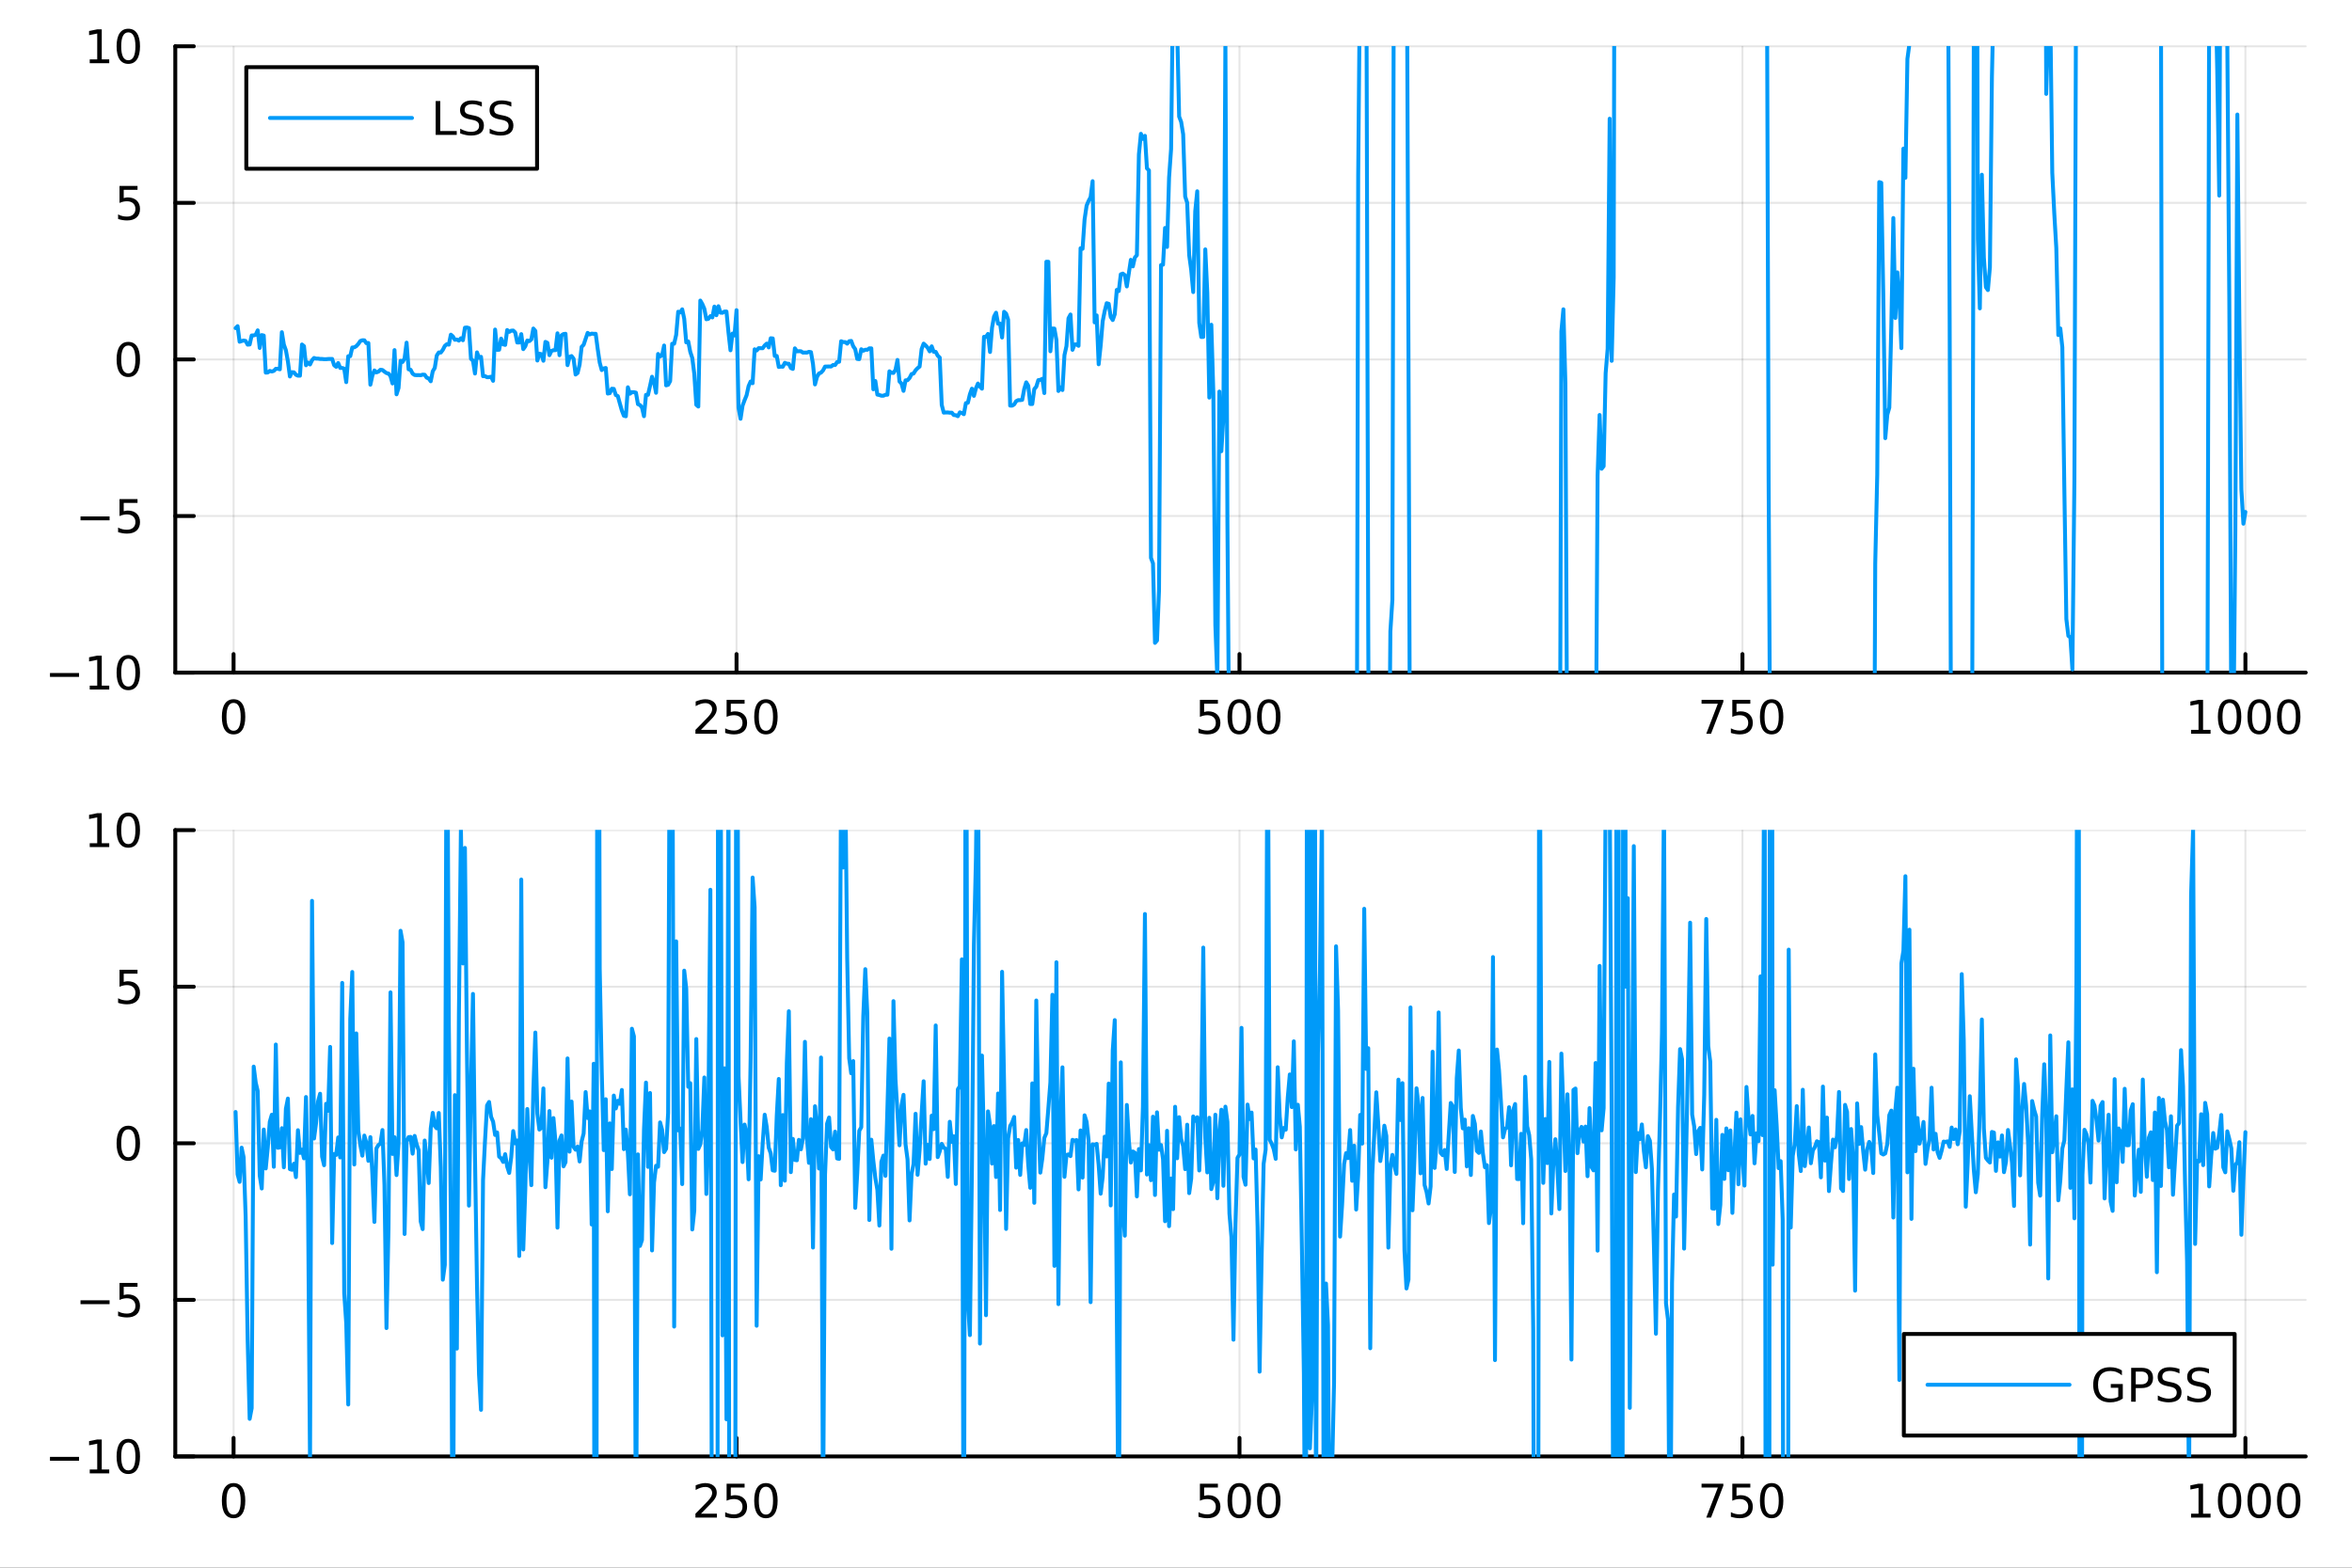 <?xml version="1.0" encoding="utf-8"?>
<svg xmlns="http://www.w3.org/2000/svg" xmlns:xlink="http://www.w3.org/1999/xlink" width="600" height="400" viewBox="0 0 2400 1600">
<rect x="0" y="0" width="2400" height="1600" fill="#333333" stroke="none"/>
<defs>
  <clipPath id="clip290">
    <rect x="0" y="0" width="2400" height="1600"/>
  </clipPath>
</defs>
<path clip-path="url(#clip290)" d="M0 1600 L2400 1600 L2400 0 L0 0  Z" fill="#ffffff" fill-rule="evenodd" fill-opacity="1"/>
<defs>
  <clipPath id="clip291">
    <rect x="480" y="0" width="1681" height="1600"/>
  </clipPath>
</defs>
<path clip-path="url(#clip290)" d="M178.867 686.448 L2352.76 686.448 L2352.76 47.244 L178.867 47.244  Z" fill="#ffffff" fill-rule="evenodd" fill-opacity="1"/>
<defs>
  <clipPath id="clip292">
    <rect x="178" y="47" width="2175" height="640"/>
  </clipPath>
</defs>
<polyline clip-path="url(#clip292)" style="stroke:#000000; stroke-linecap:round; stroke-linejoin:round; stroke-width:2; stroke-opacity:0.1; fill:none" points="238.339,686.448 238.339,47.244 "/>
<polyline clip-path="url(#clip292)" style="stroke:#000000; stroke-linecap:round; stroke-linejoin:round; stroke-width:2; stroke-opacity:0.1; fill:none" points="751.562,686.448 751.562,47.244 "/>
<polyline clip-path="url(#clip292)" style="stroke:#000000; stroke-linecap:round; stroke-linejoin:round; stroke-width:2; stroke-opacity:0.1; fill:none" points="1264.78,686.448 1264.78,47.244 "/>
<polyline clip-path="url(#clip292)" style="stroke:#000000; stroke-linecap:round; stroke-linejoin:round; stroke-width:2; stroke-opacity:0.1; fill:none" points="1778.01,686.448 1778.01,47.244 "/>
<polyline clip-path="url(#clip292)" style="stroke:#000000; stroke-linecap:round; stroke-linejoin:round; stroke-width:2; stroke-opacity:0.1; fill:none" points="2291.23,686.448 2291.23,47.244 "/>
<polyline clip-path="url(#clip292)" style="stroke:#000000; stroke-linecap:round; stroke-linejoin:round; stroke-width:2; stroke-opacity:0.1; fill:none" points="178.867,686.448 2352.76,686.448 "/>
<polyline clip-path="url(#clip292)" style="stroke:#000000; stroke-linecap:round; stroke-linejoin:round; stroke-width:2; stroke-opacity:0.1; fill:none" points="178.867,526.647 2352.76,526.647 "/>
<polyline clip-path="url(#clip292)" style="stroke:#000000; stroke-linecap:round; stroke-linejoin:round; stroke-width:2; stroke-opacity:0.1; fill:none" points="178.867,366.846 2352.76,366.846 "/>
<polyline clip-path="url(#clip292)" style="stroke:#000000; stroke-linecap:round; stroke-linejoin:round; stroke-width:2; stroke-opacity:0.1; fill:none" points="178.867,207.045 2352.76,207.045 "/>
<polyline clip-path="url(#clip292)" style="stroke:#000000; stroke-linecap:round; stroke-linejoin:round; stroke-width:2; stroke-opacity:0.1; fill:none" points="178.867,47.244 2352.76,47.244 "/>
<polyline clip-path="url(#clip290)" style="stroke:#000000; stroke-linecap:round; stroke-linejoin:round; stroke-width:4; stroke-opacity:1; fill:none" points="178.867,686.448 2352.76,686.448 "/>
<polyline clip-path="url(#clip290)" style="stroke:#000000; stroke-linecap:round; stroke-linejoin:round; stroke-width:4; stroke-opacity:1; fill:none" points="238.339,686.448 238.339,667.55 "/>
<polyline clip-path="url(#clip290)" style="stroke:#000000; stroke-linecap:round; stroke-linejoin:round; stroke-width:4; stroke-opacity:1; fill:none" points="751.562,686.448 751.562,667.55 "/>
<polyline clip-path="url(#clip290)" style="stroke:#000000; stroke-linecap:round; stroke-linejoin:round; stroke-width:4; stroke-opacity:1; fill:none" points="1264.78,686.448 1264.78,667.55 "/>
<polyline clip-path="url(#clip290)" style="stroke:#000000; stroke-linecap:round; stroke-linejoin:round; stroke-width:4; stroke-opacity:1; fill:none" points="1778.01,686.448 1778.01,667.55 "/>
<polyline clip-path="url(#clip290)" style="stroke:#000000; stroke-linecap:round; stroke-linejoin:round; stroke-width:4; stroke-opacity:1; fill:none" points="2291.23,686.448 2291.23,667.55 "/>
<path clip-path="url(#clip290)" d="M238.339 717.367 Q234.728 717.367 232.899 720.931 Q231.094 724.473 231.094 731.603 Q231.094 738.709 232.899 742.274 Q234.728 745.815 238.339 745.815 Q241.973 745.815 243.779 742.274 Q245.607 738.709 245.607 731.603 Q245.607 724.473 243.779 720.931 Q241.973 717.367 238.339 717.367 M238.339 713.663 Q244.149 713.663 247.205 718.269 Q250.283 722.853 250.283 731.603 Q250.283 740.329 247.205 744.936 Q244.149 749.519 238.339 749.519 Q232.529 749.519 229.45 744.936 Q226.395 740.329 226.395 731.603 Q226.395 722.853 229.45 718.269 Q232.529 713.663 238.339 713.663 Z" fill="#000000" fill-rule="nonzero" fill-opacity="1" /><path clip-path="url(#clip290)" d="M715.254 744.913 L731.574 744.913 L731.574 748.848 L709.629 748.848 L709.629 744.913 Q712.291 742.158 716.875 737.528 Q721.481 732.876 722.662 731.533 Q724.907 729.01 725.787 727.274 Q726.689 725.515 726.689 723.825 Q726.689 721.07 724.745 719.334 Q722.824 717.598 719.722 717.598 Q717.523 717.598 715.069 718.362 Q712.638 719.126 709.861 720.677 L709.861 715.955 Q712.685 714.82 715.138 714.242 Q717.592 713.663 719.629 713.663 Q725 713.663 728.194 716.348 Q731.388 719.033 731.388 723.524 Q731.388 725.654 730.578 727.575 Q729.791 729.473 727.685 732.066 Q727.106 732.737 724.004 735.954 Q720.902 739.149 715.254 744.913 Z" fill="#000000" fill-rule="nonzero" fill-opacity="1" /><path clip-path="url(#clip290)" d="M741.435 714.288 L759.791 714.288 L759.791 718.223 L745.717 718.223 L745.717 726.695 Q746.736 726.348 747.754 726.186 Q748.773 726.001 749.791 726.001 Q755.578 726.001 758.958 729.172 Q762.337 732.343 762.337 737.76 Q762.337 743.339 758.865 746.44 Q755.393 749.519 749.073 749.519 Q746.898 749.519 744.629 749.149 Q742.384 748.778 739.976 748.038 L739.976 743.339 Q742.06 744.473 744.282 745.028 Q746.504 745.584 748.981 745.584 Q752.985 745.584 755.323 743.478 Q757.661 741.371 757.661 737.76 Q757.661 734.149 755.323 732.042 Q752.985 729.936 748.981 729.936 Q747.106 729.936 745.231 730.353 Q743.379 730.769 741.435 731.649 L741.435 714.288 Z" fill="#000000" fill-rule="nonzero" fill-opacity="1" /><path clip-path="url(#clip290)" d="M781.55 717.367 Q777.939 717.367 776.11 720.931 Q774.305 724.473 774.305 731.603 Q774.305 738.709 776.11 742.274 Q777.939 745.815 781.55 745.815 Q785.184 745.815 786.99 742.274 Q788.819 738.709 788.819 731.603 Q788.819 724.473 786.99 720.931 Q785.184 717.367 781.55 717.367 M781.55 713.663 Q787.36 713.663 790.416 718.269 Q793.495 722.853 793.495 731.603 Q793.495 740.329 790.416 744.936 Q787.36 749.519 781.55 749.519 Q775.74 749.519 772.661 744.936 Q769.606 740.329 769.606 731.603 Q769.606 722.853 772.661 718.269 Q775.74 713.663 781.55 713.663 Z" fill="#000000" fill-rule="nonzero" fill-opacity="1" /><path clip-path="url(#clip290)" d="M1224.4 714.288 L1242.76 714.288 L1242.76 718.223 L1228.69 718.223 L1228.69 726.695 Q1229.7 726.348 1230.72 726.186 Q1231.74 726.001 1232.76 726.001 Q1238.55 726.001 1241.93 729.172 Q1245.31 732.343 1245.31 737.76 Q1245.31 743.339 1241.83 746.44 Q1238.36 749.519 1232.04 749.519 Q1229.87 749.519 1227.6 749.149 Q1225.35 748.778 1222.94 748.038 L1222.94 743.339 Q1225.03 744.473 1227.25 745.028 Q1229.47 745.584 1231.95 745.584 Q1235.95 745.584 1238.29 743.478 Q1240.63 741.371 1240.63 737.76 Q1240.63 734.149 1238.29 732.042 Q1235.95 729.936 1231.95 729.936 Q1230.07 729.936 1228.2 730.353 Q1226.35 730.769 1224.4 731.649 L1224.4 714.288 Z" fill="#000000" fill-rule="nonzero" fill-opacity="1" /><path clip-path="url(#clip290)" d="M1264.52 717.367 Q1260.91 717.367 1259.08 720.931 Q1257.27 724.473 1257.27 731.603 Q1257.27 738.709 1259.08 742.274 Q1260.91 745.815 1264.52 745.815 Q1268.15 745.815 1269.96 742.274 Q1271.79 738.709 1271.79 731.603 Q1271.79 724.473 1269.96 720.931 Q1268.15 717.367 1264.52 717.367 M1264.52 713.663 Q1270.33 713.663 1273.38 718.269 Q1276.46 722.853 1276.46 731.603 Q1276.46 740.329 1273.38 744.936 Q1270.33 749.519 1264.52 749.519 Q1258.71 749.519 1255.63 744.936 Q1252.57 740.329 1252.57 731.603 Q1252.57 722.853 1255.63 718.269 Q1258.71 713.663 1264.52 713.663 Z" fill="#000000" fill-rule="nonzero" fill-opacity="1" /><path clip-path="url(#clip290)" d="M1294.68 717.367 Q1291.07 717.367 1289.24 720.931 Q1287.44 724.473 1287.44 731.603 Q1287.44 738.709 1289.24 742.274 Q1291.07 745.815 1294.68 745.815 Q1298.31 745.815 1300.12 742.274 Q1301.95 738.709 1301.95 731.603 Q1301.95 724.473 1300.12 720.931 Q1298.31 717.367 1294.68 717.367 M1294.68 713.663 Q1300.49 713.663 1303.55 718.269 Q1306.62 722.853 1306.62 731.603 Q1306.62 740.329 1303.55 744.936 Q1300.49 749.519 1294.68 749.519 Q1288.87 749.519 1285.79 744.936 Q1282.74 740.329 1282.74 731.603 Q1282.74 722.853 1285.79 718.269 Q1288.87 713.663 1294.68 713.663 Z" fill="#000000" fill-rule="nonzero" fill-opacity="1" /><path clip-path="url(#clip290)" d="M1736.28 714.288 L1758.51 714.288 L1758.51 716.279 L1745.96 748.848 L1741.08 748.848 L1752.88 718.223 L1736.28 718.223 L1736.28 714.288 Z" fill="#000000" fill-rule="nonzero" fill-opacity="1" /><path clip-path="url(#clip290)" d="M1767.67 714.288 L1786.03 714.288 L1786.03 718.223 L1771.95 718.223 L1771.95 726.695 Q1772.97 726.348 1773.99 726.186 Q1775.01 726.001 1776.03 726.001 Q1781.82 726.001 1785.2 729.172 Q1788.57 732.343 1788.57 737.76 Q1788.57 743.339 1785.1 746.44 Q1781.63 749.519 1775.31 749.519 Q1773.14 749.519 1770.87 749.149 Q1768.62 748.778 1766.21 748.038 L1766.21 743.339 Q1768.3 744.473 1770.52 745.028 Q1772.74 745.584 1775.22 745.584 Q1779.22 745.584 1781.56 743.478 Q1783.9 741.371 1783.9 737.76 Q1783.9 734.149 1781.56 732.042 Q1779.22 729.936 1775.22 729.936 Q1773.34 729.936 1771.47 730.353 Q1769.62 730.769 1767.67 731.649 L1767.67 714.288 Z" fill="#000000" fill-rule="nonzero" fill-opacity="1" /><path clip-path="url(#clip290)" d="M1807.79 717.367 Q1804.18 717.367 1802.35 720.931 Q1800.54 724.473 1800.54 731.603 Q1800.54 738.709 1802.35 742.274 Q1804.18 745.815 1807.79 745.815 Q1811.42 745.815 1813.23 742.274 Q1815.06 738.709 1815.06 731.603 Q1815.06 724.473 1813.23 720.931 Q1811.42 717.367 1807.79 717.367 M1807.79 713.663 Q1813.6 713.663 1816.65 718.269 Q1819.73 722.853 1819.73 731.603 Q1819.73 740.329 1816.65 744.936 Q1813.6 749.519 1807.79 749.519 Q1801.98 749.519 1798.9 744.936 Q1795.84 740.329 1795.84 731.603 Q1795.84 722.853 1798.9 718.269 Q1801.98 713.663 1807.79 713.663 Z" fill="#000000" fill-rule="nonzero" fill-opacity="1" /><path clip-path="url(#clip290)" d="M2235.76 744.913 L2243.4 744.913 L2243.4 718.547 L2235.09 720.214 L2235.09 715.955 L2243.35 714.288 L2248.02 714.288 L2248.02 744.913 L2255.66 744.913 L2255.66 748.848 L2235.76 748.848 L2235.76 744.913 Z" fill="#000000" fill-rule="nonzero" fill-opacity="1" /><path clip-path="url(#clip290)" d="M2275.11 717.367 Q2271.5 717.367 2269.67 720.931 Q2267.86 724.473 2267.86 731.603 Q2267.86 738.709 2269.67 742.274 Q2271.5 745.815 2275.11 745.815 Q2278.74 745.815 2280.55 742.274 Q2282.38 738.709 2282.38 731.603 Q2282.38 724.473 2280.55 720.931 Q2278.74 717.367 2275.11 717.367 M2275.11 713.663 Q2280.92 713.663 2283.97 718.269 Q2287.05 722.853 2287.05 731.603 Q2287.05 740.329 2283.97 744.936 Q2280.92 749.519 2275.11 749.519 Q2269.3 749.519 2266.22 744.936 Q2263.16 740.329 2263.16 731.603 Q2263.16 722.853 2266.22 718.269 Q2269.3 713.663 2275.11 713.663 Z" fill="#000000" fill-rule="nonzero" fill-opacity="1" /><path clip-path="url(#clip290)" d="M2305.27 717.367 Q2301.66 717.367 2299.83 720.931 Q2298.02 724.473 2298.02 731.603 Q2298.02 738.709 2299.83 742.274 Q2301.66 745.815 2305.27 745.815 Q2308.9 745.815 2310.71 742.274 Q2312.54 738.709 2312.54 731.603 Q2312.54 724.473 2310.71 720.931 Q2308.9 717.367 2305.27 717.367 M2305.27 713.663 Q2311.08 713.663 2314.14 718.269 Q2317.21 722.853 2317.21 731.603 Q2317.21 740.329 2314.14 744.936 Q2311.08 749.519 2305.27 749.519 Q2299.46 749.519 2296.38 744.936 Q2293.33 740.329 2293.33 731.603 Q2293.33 722.853 2296.38 718.269 Q2299.46 713.663 2305.27 713.663 Z" fill="#000000" fill-rule="nonzero" fill-opacity="1" /><path clip-path="url(#clip290)" d="M2335.43 717.367 Q2331.82 717.367 2329.99 720.931 Q2328.19 724.473 2328.19 731.603 Q2328.19 738.709 2329.99 742.274 Q2331.82 745.815 2335.43 745.815 Q2339.07 745.815 2340.87 742.274 Q2342.7 738.709 2342.7 731.603 Q2342.7 724.473 2340.87 720.931 Q2339.07 717.367 2335.43 717.367 M2335.43 713.663 Q2341.24 713.663 2344.3 718.269 Q2347.38 722.853 2347.38 731.603 Q2347.38 740.329 2344.3 744.936 Q2341.24 749.519 2335.43 749.519 Q2329.62 749.519 2326.54 744.936 Q2323.49 740.329 2323.49 731.603 Q2323.49 722.853 2326.54 718.269 Q2329.62 713.663 2335.43 713.663 Z" fill="#000000" fill-rule="nonzero" fill-opacity="1" /><polyline clip-path="url(#clip290)" style="stroke:#000000; stroke-linecap:round; stroke-linejoin:round; stroke-width:4; stroke-opacity:1; fill:none" points="178.867,686.448 178.867,47.244 "/>
<polyline clip-path="url(#clip290)" style="stroke:#000000; stroke-linecap:round; stroke-linejoin:round; stroke-width:4; stroke-opacity:1; fill:none" points="178.867,686.448 197.764,686.448 "/>
<polyline clip-path="url(#clip290)" style="stroke:#000000; stroke-linecap:round; stroke-linejoin:round; stroke-width:4; stroke-opacity:1; fill:none" points="178.867,526.647 197.764,526.647 "/>
<polyline clip-path="url(#clip290)" style="stroke:#000000; stroke-linecap:round; stroke-linejoin:round; stroke-width:4; stroke-opacity:1; fill:none" points="178.867,366.846 197.764,366.846 "/>
<polyline clip-path="url(#clip290)" style="stroke:#000000; stroke-linecap:round; stroke-linejoin:round; stroke-width:4; stroke-opacity:1; fill:none" points="178.867,207.045 197.764,207.045 "/>
<polyline clip-path="url(#clip290)" style="stroke:#000000; stroke-linecap:round; stroke-linejoin:round; stroke-width:4; stroke-opacity:1; fill:none" points="178.867,47.244 197.764,47.244 "/>
<path clip-path="url(#clip290)" d="M50.992 686.899 L80.668 686.899 L80.668 690.834 L50.992 690.834 L50.992 686.899 Z" fill="#000000" fill-rule="nonzero" fill-opacity="1" /><path clip-path="url(#clip290)" d="M91.571 699.793 L99.21 699.793 L99.21 673.427 L90.899 675.094 L90.899 670.835 L99.163 669.168 L103.839 669.168 L103.839 699.793 L111.478 699.793 L111.478 703.728 L91.571 703.728 L91.571 699.793 Z" fill="#000000" fill-rule="nonzero" fill-opacity="1" /><path clip-path="url(#clip290)" d="M130.922 672.247 Q127.311 672.247 125.482 675.811 Q123.677 679.353 123.677 686.483 Q123.677 693.589 125.482 697.154 Q127.311 700.695 130.922 700.695 Q134.556 700.695 136.362 697.154 Q138.191 693.589 138.191 686.483 Q138.191 679.353 136.362 675.811 Q134.556 672.247 130.922 672.247 M130.922 668.543 Q136.732 668.543 139.788 673.149 Q142.867 677.733 142.867 686.483 Q142.867 695.209 139.788 699.816 Q136.732 704.399 130.922 704.399 Q125.112 704.399 122.033 699.816 Q118.978 695.209 118.978 686.483 Q118.978 677.733 122.033 673.149 Q125.112 668.543 130.922 668.543 Z" fill="#000000" fill-rule="nonzero" fill-opacity="1" /><path clip-path="url(#clip290)" d="M82.149 527.098 L111.825 527.098 L111.825 531.033 L82.149 531.033 L82.149 527.098 Z" fill="#000000" fill-rule="nonzero" fill-opacity="1" /><path clip-path="url(#clip290)" d="M121.964 509.367 L140.32 509.367 L140.32 513.302 L126.246 513.302 L126.246 521.774 Q127.265 521.427 128.283 521.265 Q129.302 521.08 130.32 521.08 Q136.107 521.08 139.487 524.251 Q142.867 527.422 142.867 532.839 Q142.867 538.418 139.394 541.52 Q135.922 544.598 129.603 544.598 Q127.427 544.598 125.158 544.228 Q122.913 543.857 120.506 543.117 L120.506 538.418 Q122.589 539.552 124.811 540.108 Q127.033 540.663 129.51 540.663 Q133.515 540.663 135.853 538.557 Q138.191 536.45 138.191 532.839 Q138.191 529.228 135.853 527.121 Q133.515 525.015 129.51 525.015 Q127.635 525.015 125.76 525.432 Q123.908 525.848 121.964 526.728 L121.964 509.367 Z" fill="#000000" fill-rule="nonzero" fill-opacity="1" /><path clip-path="url(#clip290)" d="M130.922 352.645 Q127.311 352.645 125.482 356.209 Q123.677 359.751 123.677 366.881 Q123.677 373.987 125.482 377.552 Q127.311 381.094 130.922 381.094 Q134.556 381.094 136.362 377.552 Q138.191 373.987 138.191 366.881 Q138.191 359.751 136.362 356.209 Q134.556 352.645 130.922 352.645 M130.922 348.941 Q136.732 348.941 139.788 353.547 Q142.867 358.131 142.867 366.881 Q142.867 375.608 139.788 380.214 Q136.732 384.797 130.922 384.797 Q125.112 384.797 122.033 380.214 Q118.978 375.608 118.978 366.881 Q118.978 358.131 122.033 353.547 Q125.112 348.941 130.922 348.941 Z" fill="#000000" fill-rule="nonzero" fill-opacity="1" /><path clip-path="url(#clip290)" d="M121.964 189.765 L140.32 189.765 L140.32 193.7 L126.246 193.7 L126.246 202.172 Q127.265 201.825 128.283 201.663 Q129.302 201.478 130.32 201.478 Q136.107 201.478 139.487 204.649 Q142.867 207.82 142.867 213.237 Q142.867 218.816 139.394 221.918 Q135.922 224.996 129.603 224.996 Q127.427 224.996 125.158 224.626 Q122.913 224.256 120.506 223.515 L120.506 218.816 Q122.589 219.95 124.811 220.506 Q127.033 221.061 129.51 221.061 Q133.515 221.061 135.853 218.955 Q138.191 216.848 138.191 213.237 Q138.191 209.626 135.853 207.52 Q133.515 205.413 129.51 205.413 Q127.635 205.413 125.76 205.83 Q123.908 206.246 121.964 207.126 L121.964 189.765 Z" fill="#000000" fill-rule="nonzero" fill-opacity="1" /><path clip-path="url(#clip290)" d="M91.571 60.589 L99.21 60.589 L99.21 34.223 L90.899 35.89 L90.899 31.631 L99.163 29.964 L103.839 29.964 L103.839 60.589 L111.478 60.589 L111.478 64.524 L91.571 64.524 L91.571 60.589 Z" fill="#000000" fill-rule="nonzero" fill-opacity="1" /><path clip-path="url(#clip290)" d="M130.922 33.043 Q127.311 33.043 125.482 36.608 Q123.677 40.149 123.677 47.279 Q123.677 54.385 125.482 57.95 Q127.311 61.492 130.922 61.492 Q134.556 61.492 136.362 57.95 Q138.191 54.385 138.191 47.279 Q138.191 40.149 136.362 36.608 Q134.556 33.043 130.922 33.043 M130.922 29.339 Q136.732 29.339 139.788 33.946 Q142.867 38.529 142.867 47.279 Q142.867 56.006 139.788 60.612 Q136.732 65.195 130.922 65.195 Q125.112 65.195 122.033 60.612 Q118.978 56.006 118.978 47.279 Q118.978 38.529 122.033 33.946 Q125.112 29.339 130.922 29.339 Z" fill="#000000" fill-rule="nonzero" fill-opacity="1" /><polyline clip-path="url(#clip292)" style="stroke:#009af9; stroke-linecap:round; stroke-linejoin:round; stroke-width:4; stroke-opacity:1; fill:none" points="240.392,334.886 242.445,332.893 244.498,348.8 246.55,348.091 248.603,347.512 250.656,347.999 252.709,351.757 254.762,351.586 256.815,342.389 258.868,342.328 260.921,341.686 262.974,337.157 265.027,355.146 267.079,341.977 269.132,342.49 271.185,380.311 273.238,380.157 275.291,378.552 277.344,379.174 279.397,378.519 281.45,376.368 283.503,376.367 285.555,376.929 287.608,339.045 289.661,351.719 291.714,357.441 293.767,368.773 295.82,384.268 297.873,379.869 299.926,380.012 301.979,382.487 304.031,383.441 306.084,383.434 308.137,351.598 310.19,353.293 312.243,372.789 314.296,369.96 316.349,371.993 318.402,367.699 320.455,365.354 322.507,366.003 324.56,366.001 326.613,366.352 328.666,366.379 330.719,366.6 332.772,366.606 334.825,366.39 336.878,366.349 338.931,366.349 340.984,372.784 343.036,374.383 345.089,370.516 347.142,375.536 349.195,375.537 351.248,376.25 353.301,390.015 355.354,363.555 357.407,363.514 359.46,354.648 361.512,354.522 363.565,353.29 365.618,351.044 367.671,348.032 369.724,347.283 371.777,347.317 373.83,350.225 375.883,350.063 377.936,392.603 379.988,383.215 382.041,378.087 384.094,380.086 386.147,379.29 388.2,377.379 390.253,377.613 392.306,379.275 394.359,380.748 396.412,381.268 398.464,383.802 400.517,391.385 402.57,357.316 404.623,402.459 406.676,395.972 408.729,368.217 410.782,369.397 412.835,365.767 414.888,349.705 416.94,376.927 418.993,377.389 421.046,381.325 423.099,382.735 425.152,382.889 427.205,382.841 429.258,382.965 431.311,382.358 433.364,382.487 435.417,385.468 437.469,386.259 439.522,389.136 441.575,378.981 443.628,375.512 445.681,362.877 447.734,359.724 449.787,359.795 451.84,357.098 453.893,353.087 455.945,351.322 457.998,351.744 460.051,341.569 462.104,343.335 464.157,346.781 466.21,346.543 468.263,347.62 470.316,345.231 472.369,347.257 474.421,334.45 476.474,334.235 478.527,334.88 480.58,366.19 482.633,368.142 484.686,381.234 486.739,359.637 488.792,365.206 490.845,364.176 492.897,383.964 494.95,383.889 497.003,385.013 499.056,384.928 501.109,384.479 503.162,388.685 505.215,336.344 507.268,357.082 509.321,356.939 511.374,345.602 513.426,351.426 515.479,352.016 517.532,336.833 519.585,338.721 521.638,337.487 523.691,337.371 525.744,339.328 527.797,349.56 529.85,349.562 531.902,341.016 533.955,356.324 536.008,353.461 538.061,347.538 540.114,348.176 542.167,346.389 544.22,335.306 546.273,337.727 548.326,367.965 550.378,360.954 552.431,361.492 554.484,368.209 556.537,348.928 558.59,349.915 560.643,362.492 562.696,358.122 564.749,357.429 566.802,357.381 568.854,340.169 570.907,362.522 572.96,342.252 575.013,340.924 577.066,340.642 579.119,372.681 581.172,364.224 583.225,363.384 585.278,366.106 587.331,382.245 589.383,380.66 591.436,372.168 593.489,354.012 595.542,351.925 597.595,345.753 599.648,339.741 601.701,341.326 603.754,340.499 605.807,340.708 607.859,340.695 609.912,356.2 611.965,370.152 614.018,377.703 616.071,376.038 618.124,375.55 620.177,401.67 622.23,401.271 624.283,396.74 626.335,396.893 628.388,403.187 630.441,404.29 632.494,411.749 634.547,419.035 636.6,424.305 638.653,424.867 640.706,395.264 642.759,401.878 644.811,400.277 646.864,400.285 648.917,400.76 650.97,412.476 653.023,413.381 655.076,415.861 657.129,424.785 659.182,402.988 661.235,402.939 663.288,393.94 665.34,384.509 667.393,390.101 669.446,400.892 671.499,361.253 673.552,363.84 675.605,362.627 677.658,352.631 679.711,393.287 681.764,392.713 683.816,388.956 685.869,350.826 687.922,350.781 689.975,341.765 692.028,318.145 694.081,318.872 696.134,315.7 698.187,325.352 700.24,349.412 702.292,348.491 704.345,359.085 706.398,365.348 708.451,381.577 710.504,413.136 712.557,414.939 714.61,306.75 716.663,310.342 718.716,315.136 720.768,325.828 722.821,325.396 724.874,322.641 726.927,323.955 728.98,312.92 731.033,321.72 733.086,312.532 735.139,319.08 737.192,319.242 739.245,317.978 741.297,317.952 743.35,339.306 745.403,357.532 747.456,340.407 749.509,342.359 751.562,316.559 753.615,416.221 755.668,427.424 757.721,413.979 759.773,408.446 761.826,403.395 763.879,394.011 765.932,389.382 767.985,391.098 770.038,356.487 772.091,357.738 774.144,355.336 776.197,355.371 778.249,355.413 780.302,352.567 782.355,350.693 784.408,354.579 786.461,345.231 788.514,345.417 790.567,363.347 792.62,363.308 794.673,374.54 796.725,374.175 798.778,374.297 800.831,370.299 802.884,371.141 804.937,371.259 806.99,375.61 809.043,376.522 811.096,355.526 813.149,358.578 815.202,358.429 817.254,358.49 819.307,359.884 821.36,359.813 823.413,359.856 825.466,359.058 827.519,359.402 829.572,371.481 831.625,392.35 833.678,384.607 835.73,381.144 837.783,380.317 839.836,378.053 841.889,374.134 843.942,374.076 845.995,374.023 848.048,374.046 850.101,372.485 852.154,372.525 854.206,369.494 856.259,369.227 858.312,348.264 860.365,349.126 862.418,349.127 864.471,350.752 866.524,348.252 868.577,347.944 870.63,353.408 872.682,356.391 874.735,366.309 876.788,366.552 878.841,356.461 880.894,357.977 882.947,356.943 885,356.995 887.053,355.511 889.106,355.525 891.159,397.322 893.211,388.867 895.264,402.759 897.317,403.16 899.37,403.881 901.423,403.883 903.476,402.921 905.529,402.886 907.582,378.956 909.635,380.418 911.687,380.625 913.74,377.558 915.793,367.363 917.846,389.324 919.899,391.437 921.952,398.931 924.005,388.177 926.058,388.034 928.111,385.807 930.163,381.779 932.216,381.209 934.269,377.919 936.322,375.763 938.375,374.117 940.428,356.267 942.481,350.739 944.534,352.56 946.587,354.874 948.639,358.61 950.692,353.448 952.745,359.027 954.798,359.099 956.851,362.994 958.904,364.929 960.957,413.27 963.01,421.128 965.063,420.983 967.116,420.941 969.168,421.212 971.221,421.186 973.274,423.577 975.327,423.788 977.38,424.773 979.433,420.857 981.486,421.478 983.539,422.726 985.592,411.434 987.644,411.043 989.697,402.369 991.75,396.694 993.803,404.04 995.856,396.281 997.909,391.446 999.962,394.542 1002.01,396.7 1004.07,343.757 1006.12,343.798 1008.17,340.808 1010.23,359.263 1012.28,334.377 1014.33,323.081 1016.38,319.153 1018.44,330.378 1020.49,330.286 1022.54,344.481 1024.6,318.21 1026.65,320.074 1028.7,326.219 1030.76,413.955 1032.81,414.018 1034.86,412.752 1036.91,409.428 1038.97,408.36 1041.02,408.399 1043.07,408.075 1045.13,397.01 1047.18,390.219 1049.23,393.677 1051.28,412.33 1053.34,412.327 1055.39,397.083 1057.44,394.693 1059.5,387.988 1061.55,387.646 1063.6,386.589 1065.65,401.179 1067.71,267.126 1069.76,267.143 1071.81,358.524 1073.87,335.248 1075.92,335.375 1077.97,346.907 1080.02,399.037 1082.08,395.299 1084.13,398.082 1086.18,362.436 1088.24,353.223 1090.29,324.83 1092.34,320.986 1094.39,357.039 1096.45,351.554 1098.5,351.425 1100.55,352.972 1102.61,253.366 1104.66,253.933 1106.71,223.97 1108.77,209.919 1110.82,205.063 1112.87,201.216 1114.92,184.908 1116.98,329.049 1119.03,321.89 1121.08,371.792 1123.14,352.562 1125.19,327.868 1127.24,317.506 1129.29,309.438 1131.35,310.048 1133.4,323.456 1135.45,326.631 1137.51,320.673 1139.56,295.863 1141.61,297.076 1143.66,279.97 1145.72,279.236 1147.77,280.8 1149.82,292.339 1151.88,278.748 1153.93,265.146 1155.98,271.878 1158.03,262.79 1160.09,260.429 1162.14,157.675 1164.19,136.541 1166.25,141.796 1168.3,138.634 1170.35,171.816 1172.4,173.898 1174.46,569.377 1176.51,574.979 1178.56,656.111 1180.62,653.709 1182.67,602.515 1184.72,270.534 1186.77,270.108 1188.83,232.632 1190.88,252.024 1192.93,181.264 1194.99,152.159 1197.04,-19.739 1199.09,-66.851 1201.15,27.773 1203.2,118.991 1205.25,124.369 1207.3,137.08 1209.36,200.525 1211.41,206.931 1213.46,260.313 1215.52,275.558 1217.57,298.099 1219.62,215.662 1221.67,195.213 1223.73,329.58 1225.78,343.929 1227.83,343.872 1229.89,254.504 1231.94,298.884 1233.99,405.796 1236.04,331.413 1238.1,400.899 1240.15,637.82 1242.2,693.728 1244.26,399.617 1246.31,460.522 1248.36,425.454 1250.41,38.412 1252.47,533.359 1254.52,797.386 1256.57,698.858 1258.63,786.526 1260.68,849.165 1262.73,1031.23 1264.78,1100.33 1266.84,1219.21 1268.89,989.832 1270.94,981.192 1273,1120.67 1275.05,806.422 1277.1,976.569 1279.16,1327.5 1281.21,1374.74 1283.26,1321.61 1285.31,1341.35 1287.37,1348.74 1289.42,1323.06 1291.47,1372.3 1293.53,1380.25 1295.58,1377.45 1297.63,1314.8 1299.68,1363.47 1301.74,1357.23 1303.79,1163.87 1305.84,1541.01 1307.9,1549.77 1309.95,1747.37 1312,1942.64 1314.05,1829.27 1316.11,1857.06 1318.16,1766.37 1320.21,1781.49 1322.27,1661.24 1324.32,1809.61 1326.37,1325.33 1328.42,1307.08 1330.48,1726.27 1332.53,2136.89 1334.58,2279.51 1336.64,1826.32 1338.69,2207.93 1340.74,2172.39 1342.79,1939.63 1344.85,1880.08 1346.9,1490.92 1348.95,1633.62 1351.01,1903.37 1353.06,1804.29 1355.11,1779.57 1357.16,1384.53 1359.22,1311.34 1361.27,1530.55 1363.32,1548.34 1365.38,1508.9 1367.43,1390.42 1369.48,1401.6 1371.54,1480.15 1373.59,1139.71 1375.64,968.874 1377.69,964.736 1379.75,1135.62 1381.8,940.385 1383.85,1080.11 1385.91,179.172 1387.96,-53.556 1390.01,-173.835 1392.06,-277.59 1394.12,-92.092 1396.17,648.212 1398.22,1106.5 1400.28,1047.53 1402.33,1027.88 1404.38,1197.49 1406.43,1101.49 1408.49,1190.5 1410.54,1072.34 1412.59,1108.02 1414.65,1109.54 1416.7,896.274 1418.75,644.424 1420.8,612.385 1422.86,-320.556 1424.91,32.858 1426.96,-86.254 1429.02,-303.593 1431.07,-539.899 1433.12,-569.664 1435.17,-157.292 1437.23,364.528 1439.28,936.121 1441.33,1743.39 1443.39,1820.94 1445.44,2018.62 1447.49,1934.55 1449.55,2319.5 1451.6,2062.87 1453.65,2055.8 1455.7,1888.29 1457.76,1745.37 1459.81,1563.6 1461.86,1575.59 1463.92,1886.46 1465.97,1925.11 1468.02,2090.38 1470.07,2071.24 1472.13,2190.26 1474.18,2227.39 1476.23,2232.28 1478.29,2240.58 1480.34,2246.27 1482.39,3002.34 1484.44,2929.55 1486.5,3293.29 1488.55,3272.9 1490.6,3257.42 1492.66,3530.62 1494.71,3532.69 1496.76,3287.65 1498.81,3339.6 1500.87,3563.97 1502.92,3546.77 1504.97,3628.36 1507.03,3360.25 1509.08,3328.02 1511.13,3492.6 1513.18,3653.77 1515.24,3601.57 1517.29,3268.76 1519.34,3151.6 1521.4,3241.71 1523.45,3276.67 1525.5,3285.9 1527.55,3193.44 1529.61,3146.62 1531.66,2853.97 1533.71,3184.31 1535.77,3105.24 1537.82,2962.05 1539.87,2975.81 1541.93,3013.4 1543.98,2742.73 1546.03,2938.53 1548.08,2600.52 1550.14,2528.46 1552.19,2108.2 1554.24,2233.41 1556.3,2273.71 1558.35,2335.32 1560.4,2296.74 1562.45,2297.98 1564.51,2155.73 1566.56,2060.18 1568.61,1960.3 1570.67,2178.31 1572.72,2175.79 1574.77,2207.18 1576.82,2130.01 1578.88,2129.94 1580.93,1965.86 1582.98,1970.29 1585.04,1783.84 1587.09,1766.43 1589.14,1262.51 1591.19,975.475 1593.25,338.107 1595.3,315.682 1597.35,391.27 1599.41,827.494 1601.46,1026.6 1603.51,1100.13 1605.56,1222.02 1607.62,1307.32 1609.67,1459.1 1611.72,1484.58 1613.78,1088.24 1615.83,747.412 1617.88,909.631 1619.94,766.239 1621.99,898.872 1624.04,938.591 1626.09,914.692 1628.15,825.672 1630.2,485.406 1632.25,423.517 1634.31,478.431 1636.36,475.787 1638.41,380.985 1640.46,356.008 1642.52,121.133 1644.57,368.28 1646.62,283.238 1648.68,-676.056 1650.73,-935.934 1652.78,-941.2 1654.83,-1094.63 1656.89,-937.702 1658.94,-1053.8 1660.99,-1167.59 1663.05,-1104.76 1665.1,-946.143 1667.15,-1204.44 1669.2,-1337.52 1671.26,-1300.87 1673.31,-1274.95 1675.36,-1510.47 1677.42,-1497.5 1679.47,-1683.12 1681.52,-1406.51 1683.57,-1309.12 1685.63,-1490.81 1687.68,-1397.86 1689.73,-1312.76 1691.79,-1242.58 1693.84,-935.918 1695.89,-1177.91 1697.94,-805.089 1700,-687.427 1702.05,-1091.65 1704.1,-1294.96 1706.16,-1000.93 1708.21,-1881.74 1710.26,-1199.43 1712.32,-1220.35 1714.37,-2096.11 1716.42,-2475.78 1718.47,-2460.58 1720.53,-2541.65 1722.58,-2681.07 1724.63,-2774.85 1726.69,-2931.8 1728.74,-2922.98 1730.79,-2832.54 1732.84,-2881.46 1734.9,-2720.39 1736.95,-2489.17 1739,-2243.35 1741.06,-2222.37 1743.11,-2287.82 1745.16,-2277.72 1747.21,-2091.61 1749.27,-2094.48 1751.32,-2029.35 1753.37,-2059.67 1755.43,-2025.38 1757.48,-2043.29 1759.53,-1975.58 1761.58,-1806.23 1763.64,-1911.17 1765.69,-1776.35 1767.74,-1769.24 1769.8,-1770.01 1771.85,-1919.76 1773.9,-1892.03 1775.95,-1743.83 1778.01,-1753.65 1780.06,-1821.34 1782.11,-1826.02 1784.17,-895.829 1786.22,-103.415 1788.27,-260.217 1790.33,-608.871 1792.38,-198.662 1794.43,-238.25 1796.48,-632.015 1798.54,-447.883 1800.59,-515.14 1802.64,-135.558 1804.7,487.613 1806.75,858.117 1808.8,1063.04 1810.85,1051.11 1812.91,843.074 1814.96,1370.82 1817.01,1265.62 1819.07,1230.65 1821.12,1228.65 1823.17,1406.49 1825.22,1441.61 1827.28,1414.13 1829.33,1333.36 1831.38,1339.04 1833.44,1426.69 1835.49,1428.78 1837.54,1378.61 1839.59,1221.67 1841.65,1199.79 1843.7,1648.8 1845.75,1446.44 1847.81,1466.42 1849.86,1691.03 1851.91,2032.97 1853.96,1917.72 1856.02,1618.7 1858.07,1629.78 1860.12,1656.4 1862.18,1815.13 1864.23,1817.07 1866.28,1614.81 1868.34,1721.34 1870.39,1719.62 1872.44,1757.97 1874.49,1417.18 1876.55,2541.1 1878.6,2133.44 1880.65,2093.83 1882.71,1708.52 1884.76,1581.43 1886.81,1569.16 1888.86,1435.53 1890.92,1468.53 1892.97,1434.73 1895.02,1280.94 1897.08,1317.19 1899.13,1189.16 1901.18,1193.14 1903.23,1215.26 1905.29,1307.06 1907.34,1352.99 1909.39,1251.45 1911.45,1058.1 1913.5,575.347 1915.55,484.479 1917.6,185.826 1919.66,186.519 1921.71,300.619 1923.76,447.207 1925.82,423.268 1927.87,416.03 1929.92,332.797 1931.97,222.519 1934.03,324.531 1936.08,277.966 1938.13,304.593 1940.19,355.313 1942.24,151.693 1944.29,181.436 1946.34,60.112 1948.4,44.685 1950.45,-763.855 1952.5,-739.594 1954.56,-509.805 1956.61,-499.505 1958.66,-488.81 1960.72,-412.687 1962.77,-410.119 1964.82,-452.873 1966.87,-670.04 1968.93,-623.184 1970.98,-659.237 1973.03,-424.252 1975.09,-452.125 1977.14,-363.453 1979.19,-521.098 1981.24,-533.356 1983.3,-603.499 1985.35,-1.254 1987.4,-124.598 1989.46,328.264 1991.51,981.226 1993.56,904.519 1995.61,964.173 1997.67,1328.01 1999.72,1462.34 2001.77,1621.96 2003.83,1540.85 2005.88,1718.29 2007.93,1484.47 2009.98,1496.19 2012.04,909.498 2014.09,30.896 2016.14,-596.786 2018.2,243.487 2020.25,314.745 2022.3,178.314 2024.35,262.594 2026.41,293.053 2028.46,296.039 2030.51,272.731 2032.57,78.366 2034.62,-15.378 2036.67,-352.783 2038.73,-231.817 2040.78,-211.21 2042.83,-602.406 2044.88,-775.731 2046.94,-812.572 2048.99,-1367.19 2051.04,-1427.11 2053.1,-1744.31 2055.15,-1745.35 2057.2,-1680.77 2059.25,-1464.36 2061.31,-1228.5 2063.36,-1089.79 2065.41,-1071.39 2067.47,-1237.46 2069.52,-947.681 2071.57,-1259.1 2073.62,-1136.8 2075.68,-903.763 2077.73,-799.844 2079.78,-913.343 2081.84,-484.695 2083.89,-449.706 2085.94,-469.205 2087.99,95.835 2090.05,25.158 2092.1,9.443 2094.15,176.284 2096.21,217.878 2098.26,253.05 2100.31,341.952 2102.36,335.203 2104.42,354.437 2106.47,498.673 2108.52,631.79 2110.58,649.018 2112.63,650.445 2114.68,683.219 2116.73,491.029 2118.79,-122.766 2120.84,-183.021 2122.89,-177.101 2124.95,-364.515 2127,-464.641 2129.05,-305.813 2131.11,-398.26 2133.16,-369.725 2135.21,-367.009 2137.26,-378.856 2139.32,-371.802 2141.37,-475.913 2143.42,-446.8 2145.48,-751.245 2147.53,-838.278 2149.58,-1321.27 2151.63,-1458.91 2153.69,-1708.16 2155.74,-1716.91 2157.79,-1390.8 2159.85,-1421.76 2161.9,-1449.61 2163.95,-1331.56 2166,-1348.74 2168.06,-1545.26 2170.11,-1424.52 2172.16,-1456.27 2174.22,-1611.87 2176.27,-1568.57 2178.32,-1567.82 2180.37,-1538.78 2182.43,-1542.66 2184.48,-1369.35 2186.53,-1776.59 2188.59,-1696.8 2190.64,-1715.34 2192.69,-1247.12 2194.74,-1258.28 2196.8,-1321.57 2198.85,-687.129 2200.9,-374.7 2202.96,-281.928 2205.01,-41.178 2207.06,1085.19 2209.12,766.922 2211.17,1056.59 2213.22,1099.58 2215.27,1155.64 2217.33,1533.65 2219.38,1542.94 2221.43,903.071 2223.49,919.778 2225.54,1057.25 2227.59,1153.08 2229.64,1151.19 2231.7,1146.46 2233.75,1051.9 2235.8,1036.99 2237.86,872.154 2239.91,1255.48 2241.96,1534.77 2244.01,1532.2 2246.07,1550.21 2248.12,1544.86 2250.17,1222.66 2252.23,838.548 2254.28,-11.615 2256.33,-327.873 2258.38,-382.538 2260.44,-24.877 2262.49,71.844 2264.54,199.614 2266.6,-262.189 2268.65,-67.686 2270.7,-170.089 2272.75,41.208 2274.81,309.045 2276.86,741.709 2278.91,763.129 2280.97,540.75 2283.02,116.871 2285.07,327.015 2287.12,499.552 2289.18,534.501 2291.23,522.476 "/>
<path clip-path="url(#clip290)" d="M251.33 172.231 L548.024 172.231 L548.024 68.551 L251.33 68.551  Z" fill="#ffffff" fill-rule="evenodd" fill-opacity="1"/>
<polyline clip-path="url(#clip290)" style="stroke:#000000; stroke-linecap:round; stroke-linejoin:round; stroke-width:4; stroke-opacity:1; fill:none" points="251.33,172.231 548.024,172.231 548.024,68.551 251.33,68.551 251.33,172.231 "/>
<polyline clip-path="url(#clip290)" style="stroke:#009af9; stroke-linecap:round; stroke-linejoin:round; stroke-width:4; stroke-opacity:1; fill:none" points="275.484,120.391 420.41,120.391 "/>
<path clip-path="url(#clip290)" d="M444.564 103.111 L449.24 103.111 L449.24 133.736 L466.069 133.736 L466.069 137.671 L444.564 137.671 L444.564 103.111 Z" fill="#000000" fill-rule="nonzero" fill-opacity="1" /><path clip-path="url(#clip290)" d="M491.694 104.245 L491.694 108.805 Q489.032 107.532 486.67 106.907 Q484.309 106.282 482.11 106.282 Q478.291 106.282 476.208 107.764 Q474.147 109.245 474.147 111.977 Q474.147 114.268 475.513 115.449 Q476.902 116.606 480.745 117.324 L483.569 117.902 Q488.8 118.898 491.277 121.421 Q493.777 123.921 493.777 128.134 Q493.777 133.157 490.397 135.75 Q487.041 138.342 480.536 138.342 Q478.083 138.342 475.305 137.787 Q472.55 137.231 469.587 136.143 L469.587 131.328 Q472.434 132.926 475.166 133.736 Q477.897 134.546 480.536 134.546 Q484.541 134.546 486.717 132.972 Q488.893 131.398 488.893 128.481 Q488.893 125.935 487.319 124.5 Q485.768 123.064 482.203 122.347 L479.356 121.791 Q474.124 120.75 471.786 118.527 Q469.448 116.305 469.448 112.347 Q469.448 107.764 472.666 105.125 Q475.907 102.486 481.578 102.486 Q484.008 102.486 486.532 102.926 Q489.055 103.366 491.694 104.245 Z" fill="#000000" fill-rule="nonzero" fill-opacity="1" /><path clip-path="url(#clip290)" d="M521.786 104.245 L521.786 108.805 Q519.124 107.532 516.763 106.907 Q514.402 106.282 512.203 106.282 Q508.383 106.282 506.3 107.764 Q504.24 109.245 504.24 111.977 Q504.24 114.268 505.606 115.449 Q506.994 116.606 510.837 117.324 L513.661 117.902 Q518.893 118.898 521.369 121.421 Q523.869 123.921 523.869 128.134 Q523.869 133.157 520.49 135.75 Q517.133 138.342 510.629 138.342 Q508.175 138.342 505.397 137.787 Q502.643 137.231 499.68 136.143 L499.68 131.328 Q502.527 132.926 505.258 133.736 Q507.99 134.546 510.629 134.546 Q514.633 134.546 516.809 132.972 Q518.985 131.398 518.985 128.481 Q518.985 125.935 517.411 124.5 Q515.86 123.064 512.295 122.347 L509.448 121.791 Q504.217 120.75 501.879 118.527 Q499.541 116.305 499.541 112.347 Q499.541 107.764 502.758 105.125 Q505.999 102.486 511.67 102.486 Q514.101 102.486 516.624 102.926 Q519.147 103.366 521.786 104.245 Z" fill="#000000" fill-rule="nonzero" fill-opacity="1" /><path clip-path="url(#clip290)" d="M178.867 1486.45 L2352.76 1486.45 L2352.76 847.244 L178.867 847.244  Z" fill="#ffffff" fill-rule="evenodd" fill-opacity="1"/>
<defs>
  <clipPath id="clip293">
    <rect x="178" y="847" width="2175" height="640"/>
  </clipPath>
</defs>
<polyline clip-path="url(#clip293)" style="stroke:#000000; stroke-linecap:round; stroke-linejoin:round; stroke-width:2; stroke-opacity:0.1; fill:none" points="238.339,1486.45 238.339,847.244 "/>
<polyline clip-path="url(#clip293)" style="stroke:#000000; stroke-linecap:round; stroke-linejoin:round; stroke-width:2; stroke-opacity:0.1; fill:none" points="751.562,1486.45 751.562,847.244 "/>
<polyline clip-path="url(#clip293)" style="stroke:#000000; stroke-linecap:round; stroke-linejoin:round; stroke-width:2; stroke-opacity:0.1; fill:none" points="1264.78,1486.45 1264.78,847.244 "/>
<polyline clip-path="url(#clip293)" style="stroke:#000000; stroke-linecap:round; stroke-linejoin:round; stroke-width:2; stroke-opacity:0.1; fill:none" points="1778.01,1486.45 1778.01,847.244 "/>
<polyline clip-path="url(#clip293)" style="stroke:#000000; stroke-linecap:round; stroke-linejoin:round; stroke-width:2; stroke-opacity:0.1; fill:none" points="2291.23,1486.45 2291.23,847.244 "/>
<polyline clip-path="url(#clip293)" style="stroke:#000000; stroke-linecap:round; stroke-linejoin:round; stroke-width:2; stroke-opacity:0.1; fill:none" points="178.867,1486.45 2352.76,1486.45 "/>
<polyline clip-path="url(#clip293)" style="stroke:#000000; stroke-linecap:round; stroke-linejoin:round; stroke-width:2; stroke-opacity:0.1; fill:none" points="178.867,1326.65 2352.76,1326.65 "/>
<polyline clip-path="url(#clip293)" style="stroke:#000000; stroke-linecap:round; stroke-linejoin:round; stroke-width:2; stroke-opacity:0.1; fill:none" points="178.867,1166.85 2352.76,1166.85 "/>
<polyline clip-path="url(#clip293)" style="stroke:#000000; stroke-linecap:round; stroke-linejoin:round; stroke-width:2; stroke-opacity:0.1; fill:none" points="178.867,1007.05 2352.76,1007.05 "/>
<polyline clip-path="url(#clip293)" style="stroke:#000000; stroke-linecap:round; stroke-linejoin:round; stroke-width:2; stroke-opacity:0.1; fill:none" points="178.867,847.244 2352.76,847.244 "/>
<polyline clip-path="url(#clip290)" style="stroke:#000000; stroke-linecap:round; stroke-linejoin:round; stroke-width:4; stroke-opacity:1; fill:none" points="178.867,1486.45 2352.76,1486.45 "/>
<polyline clip-path="url(#clip290)" style="stroke:#000000; stroke-linecap:round; stroke-linejoin:round; stroke-width:4; stroke-opacity:1; fill:none" points="238.339,1486.45 238.339,1467.55 "/>
<polyline clip-path="url(#clip290)" style="stroke:#000000; stroke-linecap:round; stroke-linejoin:round; stroke-width:4; stroke-opacity:1; fill:none" points="751.562,1486.45 751.562,1467.55 "/>
<polyline clip-path="url(#clip290)" style="stroke:#000000; stroke-linecap:round; stroke-linejoin:round; stroke-width:4; stroke-opacity:1; fill:none" points="1264.78,1486.45 1264.78,1467.55 "/>
<polyline clip-path="url(#clip290)" style="stroke:#000000; stroke-linecap:round; stroke-linejoin:round; stroke-width:4; stroke-opacity:1; fill:none" points="1778.01,1486.45 1778.01,1467.55 "/>
<polyline clip-path="url(#clip290)" style="stroke:#000000; stroke-linecap:round; stroke-linejoin:round; stroke-width:4; stroke-opacity:1; fill:none" points="2291.23,1486.45 2291.23,1467.55 "/>
<path clip-path="url(#clip290)" d="M238.339 1517.37 Q234.728 1517.37 232.899 1520.93 Q231.094 1524.47 231.094 1531.6 Q231.094 1538.71 232.899 1542.27 Q234.728 1545.82 238.339 1545.82 Q241.973 1545.82 243.779 1542.27 Q245.607 1538.71 245.607 1531.6 Q245.607 1524.47 243.779 1520.93 Q241.973 1517.37 238.339 1517.37 M238.339 1513.66 Q244.149 1513.66 247.205 1518.27 Q250.283 1522.85 250.283 1531.6 Q250.283 1540.33 247.205 1544.94 Q244.149 1549.52 238.339 1549.52 Q232.529 1549.52 229.45 1544.94 Q226.395 1540.33 226.395 1531.6 Q226.395 1522.85 229.45 1518.27 Q232.529 1513.66 238.339 1513.66 Z" fill="#000000" fill-rule="nonzero" fill-opacity="1" /><path clip-path="url(#clip290)" d="M715.254 1544.91 L731.574 1544.91 L731.574 1548.85 L709.629 1548.85 L709.629 1544.91 Q712.291 1542.16 716.875 1537.53 Q721.481 1532.88 722.662 1531.53 Q724.907 1529.01 725.787 1527.27 Q726.689 1525.51 726.689 1523.82 Q726.689 1521.07 724.745 1519.33 Q722.824 1517.6 719.722 1517.6 Q717.523 1517.6 715.069 1518.36 Q712.638 1519.13 709.861 1520.68 L709.861 1515.95 Q712.685 1514.82 715.138 1514.24 Q717.592 1513.66 719.629 1513.66 Q725 1513.66 728.194 1516.35 Q731.388 1519.03 731.388 1523.52 Q731.388 1525.65 730.578 1527.57 Q729.791 1529.47 727.685 1532.07 Q727.106 1532.74 724.004 1535.95 Q720.902 1539.15 715.254 1544.91 Z" fill="#000000" fill-rule="nonzero" fill-opacity="1" /><path clip-path="url(#clip290)" d="M741.435 1514.29 L759.791 1514.29 L759.791 1518.22 L745.717 1518.22 L745.717 1526.7 Q746.736 1526.35 747.754 1526.19 Q748.773 1526 749.791 1526 Q755.578 1526 758.958 1529.17 Q762.337 1532.34 762.337 1537.76 Q762.337 1543.34 758.865 1546.44 Q755.393 1549.52 749.073 1549.52 Q746.898 1549.52 744.629 1549.15 Q742.384 1548.78 739.976 1548.04 L739.976 1543.34 Q742.06 1544.47 744.282 1545.03 Q746.504 1545.58 748.981 1545.58 Q752.985 1545.58 755.323 1543.48 Q757.661 1541.37 757.661 1537.76 Q757.661 1534.15 755.323 1532.04 Q752.985 1529.94 748.981 1529.94 Q747.106 1529.94 745.231 1530.35 Q743.379 1530.77 741.435 1531.65 L741.435 1514.29 Z" fill="#000000" fill-rule="nonzero" fill-opacity="1" /><path clip-path="url(#clip290)" d="M781.55 1517.37 Q777.939 1517.37 776.11 1520.93 Q774.305 1524.47 774.305 1531.6 Q774.305 1538.71 776.11 1542.27 Q777.939 1545.82 781.55 1545.82 Q785.184 1545.82 786.99 1542.27 Q788.819 1538.71 788.819 1531.6 Q788.819 1524.47 786.99 1520.93 Q785.184 1517.37 781.55 1517.37 M781.55 1513.66 Q787.36 1513.66 790.416 1518.27 Q793.495 1522.85 793.495 1531.6 Q793.495 1540.33 790.416 1544.94 Q787.36 1549.52 781.55 1549.52 Q775.74 1549.52 772.661 1544.94 Q769.606 1540.33 769.606 1531.6 Q769.606 1522.85 772.661 1518.27 Q775.74 1513.66 781.55 1513.66 Z" fill="#000000" fill-rule="nonzero" fill-opacity="1" /><path clip-path="url(#clip290)" d="M1224.4 1514.29 L1242.76 1514.29 L1242.76 1518.22 L1228.69 1518.22 L1228.69 1526.7 Q1229.7 1526.35 1230.72 1526.19 Q1231.74 1526 1232.76 1526 Q1238.55 1526 1241.93 1529.17 Q1245.31 1532.34 1245.31 1537.76 Q1245.31 1543.34 1241.83 1546.44 Q1238.36 1549.52 1232.04 1549.52 Q1229.87 1549.52 1227.6 1549.15 Q1225.35 1548.78 1222.94 1548.04 L1222.94 1543.34 Q1225.03 1544.47 1227.25 1545.03 Q1229.47 1545.58 1231.95 1545.58 Q1235.95 1545.58 1238.29 1543.48 Q1240.63 1541.37 1240.63 1537.76 Q1240.63 1534.15 1238.29 1532.04 Q1235.95 1529.94 1231.95 1529.94 Q1230.07 1529.94 1228.2 1530.35 Q1226.35 1530.77 1224.4 1531.65 L1224.4 1514.29 Z" fill="#000000" fill-rule="nonzero" fill-opacity="1" /><path clip-path="url(#clip290)" d="M1264.52 1517.37 Q1260.91 1517.37 1259.08 1520.93 Q1257.27 1524.47 1257.27 1531.6 Q1257.27 1538.71 1259.08 1542.27 Q1260.91 1545.82 1264.52 1545.82 Q1268.15 1545.82 1269.96 1542.27 Q1271.79 1538.71 1271.79 1531.6 Q1271.79 1524.47 1269.96 1520.93 Q1268.15 1517.37 1264.52 1517.37 M1264.52 1513.66 Q1270.33 1513.66 1273.38 1518.27 Q1276.46 1522.85 1276.46 1531.6 Q1276.46 1540.33 1273.38 1544.94 Q1270.33 1549.52 1264.52 1549.52 Q1258.71 1549.52 1255.63 1544.94 Q1252.57 1540.33 1252.57 1531.6 Q1252.57 1522.85 1255.63 1518.27 Q1258.71 1513.66 1264.52 1513.66 Z" fill="#000000" fill-rule="nonzero" fill-opacity="1" /><path clip-path="url(#clip290)" d="M1294.68 1517.37 Q1291.07 1517.37 1289.24 1520.93 Q1287.44 1524.47 1287.44 1531.6 Q1287.44 1538.71 1289.24 1542.27 Q1291.07 1545.82 1294.68 1545.82 Q1298.31 1545.82 1300.12 1542.27 Q1301.95 1538.71 1301.95 1531.6 Q1301.95 1524.47 1300.12 1520.93 Q1298.31 1517.37 1294.68 1517.37 M1294.68 1513.66 Q1300.49 1513.66 1303.55 1518.27 Q1306.62 1522.85 1306.62 1531.6 Q1306.62 1540.33 1303.55 1544.94 Q1300.49 1549.52 1294.68 1549.52 Q1288.87 1549.52 1285.79 1544.94 Q1282.74 1540.33 1282.74 1531.6 Q1282.74 1522.85 1285.79 1518.27 Q1288.87 1513.66 1294.68 1513.66 Z" fill="#000000" fill-rule="nonzero" fill-opacity="1" /><path clip-path="url(#clip290)" d="M1736.28 1514.29 L1758.51 1514.29 L1758.51 1516.28 L1745.96 1548.85 L1741.08 1548.85 L1752.88 1518.22 L1736.28 1518.22 L1736.28 1514.29 Z" fill="#000000" fill-rule="nonzero" fill-opacity="1" /><path clip-path="url(#clip290)" d="M1767.67 1514.29 L1786.03 1514.29 L1786.03 1518.22 L1771.95 1518.22 L1771.95 1526.7 Q1772.97 1526.35 1773.99 1526.19 Q1775.01 1526 1776.03 1526 Q1781.82 1526 1785.2 1529.17 Q1788.57 1532.34 1788.57 1537.76 Q1788.57 1543.34 1785.1 1546.44 Q1781.63 1549.52 1775.31 1549.52 Q1773.14 1549.52 1770.87 1549.15 Q1768.62 1548.78 1766.21 1548.04 L1766.21 1543.34 Q1768.3 1544.47 1770.52 1545.03 Q1772.74 1545.58 1775.22 1545.58 Q1779.22 1545.58 1781.56 1543.48 Q1783.9 1541.37 1783.9 1537.76 Q1783.9 1534.15 1781.56 1532.04 Q1779.22 1529.94 1775.22 1529.94 Q1773.34 1529.94 1771.47 1530.35 Q1769.62 1530.77 1767.67 1531.65 L1767.67 1514.29 Z" fill="#000000" fill-rule="nonzero" fill-opacity="1" /><path clip-path="url(#clip290)" d="M1807.79 1517.37 Q1804.18 1517.37 1802.35 1520.93 Q1800.54 1524.47 1800.54 1531.6 Q1800.54 1538.71 1802.35 1542.27 Q1804.18 1545.82 1807.79 1545.82 Q1811.42 1545.82 1813.23 1542.27 Q1815.06 1538.71 1815.06 1531.6 Q1815.06 1524.47 1813.23 1520.93 Q1811.42 1517.37 1807.79 1517.37 M1807.79 1513.66 Q1813.6 1513.66 1816.65 1518.27 Q1819.73 1522.85 1819.73 1531.6 Q1819.73 1540.33 1816.65 1544.94 Q1813.6 1549.52 1807.79 1549.52 Q1801.98 1549.52 1798.9 1544.94 Q1795.84 1540.33 1795.84 1531.6 Q1795.84 1522.85 1798.9 1518.27 Q1801.98 1513.66 1807.79 1513.66 Z" fill="#000000" fill-rule="nonzero" fill-opacity="1" /><path clip-path="url(#clip290)" d="M2235.76 1544.91 L2243.4 1544.91 L2243.4 1518.55 L2235.09 1520.21 L2235.09 1515.95 L2243.35 1514.29 L2248.02 1514.29 L2248.02 1544.91 L2255.66 1544.91 L2255.66 1548.85 L2235.76 1548.85 L2235.76 1544.91 Z" fill="#000000" fill-rule="nonzero" fill-opacity="1" /><path clip-path="url(#clip290)" d="M2275.11 1517.37 Q2271.5 1517.37 2269.67 1520.93 Q2267.86 1524.47 2267.86 1531.6 Q2267.86 1538.71 2269.67 1542.27 Q2271.5 1545.82 2275.11 1545.82 Q2278.74 1545.82 2280.55 1542.27 Q2282.38 1538.71 2282.38 1531.6 Q2282.38 1524.47 2280.55 1520.93 Q2278.74 1517.37 2275.11 1517.37 M2275.11 1513.66 Q2280.92 1513.66 2283.97 1518.27 Q2287.05 1522.85 2287.05 1531.6 Q2287.05 1540.33 2283.97 1544.94 Q2280.92 1549.52 2275.11 1549.52 Q2269.3 1549.52 2266.22 1544.94 Q2263.16 1540.33 2263.16 1531.6 Q2263.16 1522.85 2266.22 1518.27 Q2269.3 1513.66 2275.11 1513.66 Z" fill="#000000" fill-rule="nonzero" fill-opacity="1" /><path clip-path="url(#clip290)" d="M2305.27 1517.37 Q2301.66 1517.37 2299.83 1520.93 Q2298.02 1524.47 2298.02 1531.6 Q2298.02 1538.71 2299.83 1542.27 Q2301.66 1545.82 2305.27 1545.82 Q2308.9 1545.82 2310.71 1542.27 Q2312.54 1538.71 2312.54 1531.6 Q2312.54 1524.47 2310.71 1520.93 Q2308.9 1517.37 2305.27 1517.37 M2305.27 1513.66 Q2311.08 1513.66 2314.14 1518.27 Q2317.21 1522.85 2317.21 1531.6 Q2317.21 1540.33 2314.14 1544.94 Q2311.08 1549.52 2305.27 1549.52 Q2299.46 1549.52 2296.38 1544.94 Q2293.33 1540.33 2293.33 1531.6 Q2293.33 1522.85 2296.38 1518.27 Q2299.46 1513.66 2305.27 1513.66 Z" fill="#000000" fill-rule="nonzero" fill-opacity="1" /><path clip-path="url(#clip290)" d="M2335.43 1517.37 Q2331.82 1517.37 2329.99 1520.93 Q2328.19 1524.47 2328.19 1531.6 Q2328.19 1538.71 2329.99 1542.27 Q2331.82 1545.82 2335.43 1545.82 Q2339.07 1545.82 2340.87 1542.27 Q2342.7 1538.71 2342.7 1531.6 Q2342.7 1524.47 2340.87 1520.93 Q2339.07 1517.37 2335.43 1517.37 M2335.43 1513.66 Q2341.24 1513.66 2344.3 1518.27 Q2347.38 1522.85 2347.38 1531.6 Q2347.38 1540.33 2344.3 1544.94 Q2341.24 1549.52 2335.43 1549.52 Q2329.62 1549.52 2326.54 1544.94 Q2323.49 1540.33 2323.49 1531.6 Q2323.49 1522.85 2326.54 1518.27 Q2329.62 1513.66 2335.43 1513.66 Z" fill="#000000" fill-rule="nonzero" fill-opacity="1" /><polyline clip-path="url(#clip290)" style="stroke:#000000; stroke-linecap:round; stroke-linejoin:round; stroke-width:4; stroke-opacity:1; fill:none" points="178.867,1486.45 178.867,847.244 "/>
<polyline clip-path="url(#clip290)" style="stroke:#000000; stroke-linecap:round; stroke-linejoin:round; stroke-width:4; stroke-opacity:1; fill:none" points="178.867,1486.45 197.764,1486.45 "/>
<polyline clip-path="url(#clip290)" style="stroke:#000000; stroke-linecap:round; stroke-linejoin:round; stroke-width:4; stroke-opacity:1; fill:none" points="178.867,1326.65 197.764,1326.65 "/>
<polyline clip-path="url(#clip290)" style="stroke:#000000; stroke-linecap:round; stroke-linejoin:round; stroke-width:4; stroke-opacity:1; fill:none" points="178.867,1166.85 197.764,1166.85 "/>
<polyline clip-path="url(#clip290)" style="stroke:#000000; stroke-linecap:round; stroke-linejoin:round; stroke-width:4; stroke-opacity:1; fill:none" points="178.867,1007.05 197.764,1007.05 "/>
<polyline clip-path="url(#clip290)" style="stroke:#000000; stroke-linecap:round; stroke-linejoin:round; stroke-width:4; stroke-opacity:1; fill:none" points="178.867,847.244 197.764,847.244 "/>
<path clip-path="url(#clip290)" d="M50.992 1486.9 L80.668 1486.9 L80.668 1490.83 L50.992 1490.83 L50.992 1486.9 Z" fill="#000000" fill-rule="nonzero" fill-opacity="1" /><path clip-path="url(#clip290)" d="M91.571 1499.79 L99.21 1499.79 L99.21 1473.43 L90.899 1475.09 L90.899 1470.83 L99.163 1469.17 L103.839 1469.17 L103.839 1499.79 L111.478 1499.79 L111.478 1503.73 L91.571 1503.73 L91.571 1499.79 Z" fill="#000000" fill-rule="nonzero" fill-opacity="1" /><path clip-path="url(#clip290)" d="M130.922 1472.25 Q127.311 1472.25 125.482 1475.81 Q123.677 1479.35 123.677 1486.48 Q123.677 1493.59 125.482 1497.15 Q127.311 1500.7 130.922 1500.7 Q134.556 1500.7 136.362 1497.15 Q138.191 1493.59 138.191 1486.48 Q138.191 1479.35 136.362 1475.81 Q134.556 1472.25 130.922 1472.25 M130.922 1468.54 Q136.732 1468.54 139.788 1473.15 Q142.867 1477.73 142.867 1486.48 Q142.867 1495.21 139.788 1499.82 Q136.732 1504.4 130.922 1504.4 Q125.112 1504.4 122.033 1499.82 Q118.978 1495.21 118.978 1486.48 Q118.978 1477.73 122.033 1473.15 Q125.112 1468.54 130.922 1468.54 Z" fill="#000000" fill-rule="nonzero" fill-opacity="1" /><path clip-path="url(#clip290)" d="M82.149 1327.1 L111.825 1327.1 L111.825 1331.03 L82.149 1331.03 L82.149 1327.1 Z" fill="#000000" fill-rule="nonzero" fill-opacity="1" /><path clip-path="url(#clip290)" d="M121.964 1309.37 L140.32 1309.37 L140.32 1313.3 L126.246 1313.3 L126.246 1321.77 Q127.265 1321.43 128.283 1321.27 Q129.302 1321.08 130.32 1321.08 Q136.107 1321.08 139.487 1324.25 Q142.867 1327.42 142.867 1332.84 Q142.867 1338.42 139.394 1341.52 Q135.922 1344.6 129.603 1344.6 Q127.427 1344.6 125.158 1344.23 Q122.913 1343.86 120.506 1343.12 L120.506 1338.42 Q122.589 1339.55 124.811 1340.11 Q127.033 1340.66 129.51 1340.66 Q133.515 1340.66 135.853 1338.56 Q138.191 1336.45 138.191 1332.84 Q138.191 1329.23 135.853 1327.12 Q133.515 1325.01 129.51 1325.01 Q127.635 1325.01 125.76 1325.43 Q123.908 1325.85 121.964 1326.73 L121.964 1309.37 Z" fill="#000000" fill-rule="nonzero" fill-opacity="1" /><path clip-path="url(#clip290)" d="M130.922 1152.64 Q127.311 1152.64 125.482 1156.21 Q123.677 1159.75 123.677 1166.88 Q123.677 1173.99 125.482 1177.55 Q127.311 1181.09 130.922 1181.09 Q134.556 1181.09 136.362 1177.55 Q138.191 1173.99 138.191 1166.88 Q138.191 1159.75 136.362 1156.21 Q134.556 1152.64 130.922 1152.64 M130.922 1148.94 Q136.732 1148.94 139.788 1153.55 Q142.867 1158.13 142.867 1166.88 Q142.867 1175.61 139.788 1180.21 Q136.732 1184.8 130.922 1184.8 Q125.112 1184.8 122.033 1180.21 Q118.978 1175.61 118.978 1166.88 Q118.978 1158.13 122.033 1153.55 Q125.112 1148.94 130.922 1148.94 Z" fill="#000000" fill-rule="nonzero" fill-opacity="1" /><path clip-path="url(#clip290)" d="M121.964 989.765 L140.32 989.765 L140.32 993.7 L126.246 993.7 L126.246 1002.17 Q127.265 1001.83 128.283 1001.66 Q129.302 1001.48 130.32 1001.48 Q136.107 1001.48 139.487 1004.65 Q142.867 1007.82 142.867 1013.24 Q142.867 1018.82 139.394 1021.92 Q135.922 1025 129.603 1025 Q127.427 1025 125.158 1024.63 Q122.913 1024.26 120.506 1023.51 L120.506 1018.82 Q122.589 1019.95 124.811 1020.51 Q127.033 1021.06 129.51 1021.06 Q133.515 1021.06 135.853 1018.95 Q138.191 1016.85 138.191 1013.24 Q138.191 1009.63 135.853 1007.52 Q133.515 1005.41 129.51 1005.41 Q127.635 1005.41 125.76 1005.83 Q123.908 1006.25 121.964 1007.13 L121.964 989.765 Z" fill="#000000" fill-rule="nonzero" fill-opacity="1" /><path clip-path="url(#clip290)" d="M91.571 860.589 L99.21 860.589 L99.21 834.223 L90.899 835.89 L90.899 831.631 L99.163 829.964 L103.839 829.964 L103.839 860.589 L111.478 860.589 L111.478 864.524 L91.571 864.524 L91.571 860.589 Z" fill="#000000" fill-rule="nonzero" fill-opacity="1" /><path clip-path="url(#clip290)" d="M130.922 833.043 Q127.311 833.043 125.482 836.608 Q123.677 840.149 123.677 847.279 Q123.677 854.385 125.482 857.95 Q127.311 861.492 130.922 861.492 Q134.556 861.492 136.362 857.95 Q138.191 854.385 138.191 847.279 Q138.191 840.149 136.362 836.608 Q134.556 833.043 130.922 833.043 M130.922 829.339 Q136.732 829.339 139.788 833.946 Q142.867 838.529 142.867 847.279 Q142.867 856.006 139.788 860.612 Q136.732 865.195 130.922 865.195 Q125.112 865.195 122.033 860.612 Q118.978 856.006 118.978 847.279 Q118.978 838.529 122.033 833.946 Q125.112 829.339 130.922 829.339 Z" fill="#000000" fill-rule="nonzero" fill-opacity="1" /><polyline clip-path="url(#clip293)" style="stroke:#009af9; stroke-linecap:round; stroke-linejoin:round; stroke-width:4; stroke-opacity:1; fill:none" points="240.392,1134.89 242.445,1198.55 244.498,1206.24 246.55,1171.31 248.603,1181.17 250.656,1241.6 252.709,1367.64 254.762,1448.11 256.815,1437.21 258.868,1088.6 260.921,1104.79 262.974,1113.58 265.027,1199.81 267.079,1212.99 269.132,1152.81 271.185,1192.56 273.238,1171.33 275.291,1144.93 277.344,1137.7 279.397,1190.83 281.45,1066.05 283.503,1171.44 285.555,1171.05 287.608,1151.43 289.661,1191.36 291.714,1131.67 293.767,1121.2 295.82,1193.23 297.873,1193.89 299.926,1187.67 301.979,1201.41 304.031,1153.5 306.084,1176.7 308.137,1173.32 310.19,1182.19 312.243,1119.62 314.296,1224.4 316.349,1494.68 318.402,919.397 320.455,1162 322.507,1146.36 324.56,1124.08 326.613,1116.26 328.666,1180.48 330.719,1189.27 332.772,1126.5 334.825,1133.69 336.878,1068.46 338.931,1268.67 340.984,1177.75 343.036,1178.75 345.089,1160.9 347.142,1181.32 349.195,1003.16 351.248,1319.95 353.301,1350.54 355.354,1433.45 357.407,1039.91 359.46,991.999 361.512,1188.48 363.565,1054.71 365.618,1154.06 367.671,1168.53 369.724,1179.5 371.777,1158.98 373.83,1166.31 375.883,1184.78 377.936,1160.57 379.988,1199.06 382.041,1247.15 384.094,1172.05 386.147,1168.62 388.2,1167.25 390.253,1153.31 392.306,1209.12 394.359,1355.45 396.412,1253.6 398.464,1012.82 400.517,1177.75 402.57,1160.62 404.623,1199.32 406.676,1167.01 408.729,949.954 410.782,961.686 412.835,1259.44 414.888,1165.29 416.94,1160.59 418.993,1160.31 421.046,1177.45 423.099,1159.32 425.152,1167.97 427.205,1173.99 429.258,1246.53 431.311,1254.48 433.364,1164.03 435.417,1183.61 437.469,1207.43 439.522,1151.75 441.575,1135.8 443.628,1149.15 445.681,1151.63 447.734,1135.9 449.787,1191.27 451.84,1306.07 453.893,1290.93 455.945,629.38 457.998,1046.56 460.051,1243.09 462.104,1659.66 464.157,1117.7 466.21,1376.41 468.263,1036.13 470.316,845.029 472.369,983.331 474.421,865.391 476.474,1073.83 478.527,1230.5 480.58,1107.29 482.633,1014.4 484.686,1180.91 486.739,1311.87 488.792,1402.76 490.845,1438.91 492.897,1204.33 494.95,1163.6 497.003,1128.16 499.056,1124.68 501.109,1139.87 503.162,1144.81 505.215,1158.36 507.268,1155.79 509.321,1180.45 511.374,1182.15 513.426,1185.89 515.479,1177.97 517.532,1190.59 519.585,1197.12 521.638,1181.09 523.691,1154.37 525.744,1166.93 527.797,1163.98 529.85,1281.86 531.902,897.656 533.955,1275.22 536.008,1214.46 538.061,1131.87 540.114,1175.53 542.167,1209.61 544.22,1112.55 546.273,1053.82 548.326,1136.45 550.378,1152.87 552.431,1151.01 554.484,1110.85 556.537,1211.7 558.59,1185.24 560.643,1133.92 562.696,1181.61 564.749,1141.12 566.802,1165.34 568.854,1252.96 570.907,1164.18 572.96,1158.83 575.013,1190.38 577.066,1186.14 579.119,1080.22 581.172,1175.41 583.225,1124.26 585.278,1170.54 587.331,1173.39 589.383,1170.18 591.436,1185.41 593.489,1165.01 595.542,1156.89 597.595,1114.57 599.648,1141.09 601.701,1134.27 603.754,1249.75 605.807,1085.66 607.859,2583.93 609.912,126.417 611.965,988.583 614.018,1093.16 616.071,1173.86 618.124,1121.88 620.177,1236.27 622.23,1146.56 624.283,1193.17 626.335,1118.14 628.388,1131.3 630.441,1123.46 632.494,1126.55 634.547,1112.43 636.6,1172.85 638.653,1152.88 640.706,1177.42 642.759,1218.93 644.811,1049.93 646.864,1057.74 648.917,1607.1 650.97,1178.17 653.023,1271.62 655.076,1265.55 657.129,1152.89 659.182,1104.88 661.235,1190.93 663.288,1115.5 665.34,1276.23 667.393,1206.79 669.446,1189.82 671.499,1190.84 673.552,1145.53 675.605,1153.06 677.658,1175.86 679.711,1172.45 681.764,1135.97 683.816,608.142 685.869,617.914 687.922,1353.93 689.975,960.74 692.028,1153.68 694.081,1151.84 696.134,1208.52 698.187,990.64 700.24,1008.91 702.292,1109.21 704.345,1105.49 706.398,1254.81 708.451,1235.54 710.504,1060.45 712.557,1172.61 714.61,1167.93 716.663,1152.68 718.716,1099.67 720.768,1218.58 722.821,1140.2 724.874,908.072 726.927,1815.49 728.98,2420.33 731.033,3521.75 733.086,22.887 735.139,678.258 737.192,1362.87 739.245,1090.3 741.297,1448.58 743.35,760.317 745.403,3020.49 747.456,1653.47 749.509,2285.85 751.562,368.39 753.615,1098.27 755.668,1143.7 757.721,1186.03 759.773,1147.74 761.826,1157.28 763.879,1203.63 765.932,1080.7 767.985,895.631 770.038,926.066 772.091,1353.07 774.144,1180.03 776.197,1203.78 778.249,1167.03 780.302,1137.66 782.355,1150.04 784.408,1171.22 786.461,1177.22 788.514,1194.47 790.567,1194.9 792.62,1138.74 794.673,1101.21 796.725,1209.66 798.778,1138.03 800.831,1205.01 802.884,1084.81 804.937,1032.09 806.99,1196.31 809.043,1162.36 811.096,1183.85 813.149,1184.19 815.202,1163.32 817.254,1173 819.307,1161.74 821.36,1063.29 823.413,1161.75 825.466,1186.82 827.519,1142.23 829.572,1273.28 831.625,1129.04 833.678,1151.34 835.73,1192.64 837.783,1079.32 839.836,1561.06 841.889,1198.7 843.942,1146.94 845.995,1140.56 848.048,1170.63 850.101,1173.14 852.154,1154.94 854.206,1182.32 856.259,1182.79 858.312,771.811 860.365,885.356 862.418,783.561 864.471,978.02 866.524,1080.07 868.577,1095.43 870.63,1082.94 872.682,1232.76 874.735,1197.56 876.788,1154.08 878.841,1150.48 880.894,1037.18 882.947,989.127 885,1034.39 887.053,1245.19 889.106,1163.19 891.159,1184.75 893.211,1202.4 895.264,1214.29 897.317,1250.8 899.37,1185.75 901.423,1179.43 903.476,1200.07 905.529,1130.95 907.582,1059.95 909.635,1274.53 911.687,1021.75 913.74,1101.24 915.793,1135.75 917.846,1168.9 919.899,1128.33 921.952,1117.39 924.005,1167.86 926.058,1183.33 928.111,1245.59 930.163,1198.4 932.216,1187.99 934.269,1136.7 936.322,1198.99 938.375,1173.9 940.428,1136.61 942.481,1103.52 944.534,1187.68 946.587,1168.43 948.639,1182.89 950.692,1138.63 952.745,1152.46 954.798,1046.6 956.851,1180.96 958.904,1175.06 960.957,1167.41 963.01,1171.31 965.063,1172.57 967.116,1201.13 969.168,1144.87 971.221,1165.38 973.274,1159.67 975.327,1208.39 977.38,1111.75 979.433,1108.61 981.486,979.127 983.539,1733.66 985.592,531.891 987.644,1327.43 989.697,1362.64 991.75,1193.95 993.803,963.738 995.856,875.6 997.909,699.636 999.962,1371.3 1002.01,1077.31 1004.07,1170.41 1006.12,1342.34 1008.17,1134.28 1010.23,1148.48 1012.28,1187.57 1014.33,1149.26 1016.38,1201.27 1018.44,1116.04 1020.49,1234.95 1022.54,991.81 1024.6,1107 1026.65,1254.27 1028.7,1161.73 1030.76,1149.2 1032.81,1145.61 1034.86,1139.98 1036.91,1191.73 1038.97,1163.47 1041.02,1199.09 1043.07,1166.92 1045.13,1168.56 1047.18,1153.33 1049.23,1188.73 1051.28,1212.27 1053.34,1105.7 1055.39,1227.61 1057.44,1021.1 1059.5,1139.14 1061.55,1196.79 1063.6,1182.25 1065.65,1161.33 1067.71,1156.48 1069.76,1131.1 1071.81,1104.72 1073.87,1015.29 1075.92,1291.97 1077.97,982.071 1080.02,1330.99 1082.08,1143.64 1084.13,1089.31 1086.18,1201.06 1088.24,1178.81 1090.29,1178.16 1092.34,1179.94 1094.39,1163.34 1096.45,1164.29 1098.5,1163.51 1100.55,1213.94 1102.61,1153.75 1104.66,1201.89 1106.71,1138.3 1108.77,1144.95 1110.82,1163.83 1112.87,1329 1114.92,1167.9 1116.98,1168.38 1119.03,1167.48 1121.08,1189.1 1123.14,1218.28 1125.19,1201.13 1127.24,1160.09 1129.29,1180.31 1131.35,1105.92 1133.4,1230.26 1135.45,1072.14 1137.51,1041.12 1139.56,1333.5 1141.61,1611.88 1143.66,1084.25 1145.72,1234.96 1147.77,1261.16 1149.82,1127.72 1151.88,1163.98 1153.93,1186.51 1155.98,1175.18 1158.03,1176.47 1160.09,1221.06 1162.14,1172.74 1164.19,1194.55 1166.25,1129.61 1168.3,932.84 1170.35,1198.77 1172.4,1168.77 1174.46,1204.52 1176.51,1139.69 1178.56,1219.63 1180.62,1135.23 1182.67,1173.43 1184.72,1168.64 1186.77,1183.05 1188.83,1246.42 1190.88,1154.11 1192.93,1251.43 1194.99,1202.83 1197.04,1234.08 1199.09,1129.58 1201.15,1182.15 1203.2,1140.21 1205.25,1162.39 1207.3,1169.75 1209.36,1193.26 1211.41,1147.88 1213.46,1217.73 1215.52,1202.82 1217.57,1139.45 1219.62,1143.98 1221.67,1140.28 1223.73,1194.62 1225.78,1137.32 1227.83,967.129 1229.89,1161.64 1231.94,1196.59 1233.99,1140.78 1236.04,1213.63 1238.1,1205.94 1240.15,1137.66 1242.2,1222.97 1244.26,1156.14 1246.31,1132.58 1248.36,1210.25 1250.41,1129.46 1252.47,1145.03 1254.52,1238.57 1256.57,1262.68 1258.63,1367.33 1260.68,1249.61 1262.73,1181.71 1264.78,1178.31 1266.84,1049.03 1268.89,1201.15 1270.94,1209.17 1273,1127.35 1275.05,1142.13 1277.1,1135.46 1279.16,1182.27 1281.21,1173.2 1283.26,1252.42 1285.31,1399.95 1287.37,1283.11 1289.42,1187.8 1291.47,1173.26 1293.53,683.445 1295.58,1163.19 1297.63,1167.2 1299.68,1172.75 1301.74,1182.74 1303.79,1089.24 1305.84,1139.37 1307.9,1160.82 1309.95,1151.21 1312,1152.99 1314.05,1120.12 1316.11,1096.59 1318.16,1129.92 1320.21,1062.78 1322.27,1173.14 1324.32,1127.51 1326.37,1150.01 1328.42,1269.9 1330.48,1402.08 1332.53,1724.96 1334.58,-186.815 1336.64,1478.23 1338.69,1428.05 1340.74,-202.532 1342.79,1580.91 1344.85,1074.1 1346.9,991.12 1348.95,824.711 1351.01,1711.2 1353.06,1309.99 1355.11,1352.56 1357.16,1678.54 1359.22,1504.5 1361.27,1411.12 1363.32,965.8 1365.38,1031.27 1367.43,1262.1 1369.48,1229.81 1371.54,1188.02 1373.59,1176.88 1375.64,1181.98 1377.69,1153.33 1379.75,1205.13 1381.8,1169.33 1383.85,1234.47 1385.91,1198.76 1387.96,1137.87 1390.01,1167.19 1392.06,927.505 1394.12,1090.93 1396.17,1069.77 1398.22,1376.05 1400.28,1198.56 1402.33,1157.21 1404.38,1114.82 1406.43,1147.54 1408.49,1184.96 1410.54,1171.37 1412.59,1148.89 1414.65,1159.32 1416.7,1273.36 1418.75,1190.6 1420.8,1178.69 1422.86,1190.32 1424.91,1198.1 1426.96,1101.87 1429.02,1143.08 1431.07,1105.46 1433.12,1276.09 1435.17,1315.03 1437.23,1305.86 1439.28,1028.19 1441.33,1235.25 1443.39,1180.7 1445.44,1110.74 1447.49,1128.75 1449.55,1197.52 1451.6,1120.56 1453.65,1209.43 1455.7,1216.61 1457.76,1228.32 1459.81,1210.85 1461.86,1073.39 1463.92,1192.02 1465.97,1166.21 1468.02,1033.31 1470.07,1176.59 1472.13,1179.01 1474.18,1173.7 1476.23,1193.09 1478.29,1158.86 1480.34,1125.72 1482.39,1129.09 1484.44,1196.16 1486.5,1100.42 1488.55,1072.15 1490.6,1130.66 1492.66,1151.6 1494.71,1142.69 1496.76,1190.45 1498.81,1151.47 1500.87,1199.22 1502.92,1138.95 1504.97,1146.96 1507.03,1174.7 1509.08,1176.69 1511.13,1154.83 1513.18,1177.2 1515.24,1191.31 1517.29,1189.2 1519.34,1248.33 1521.4,1233.25 1523.45,976.787 1525.5,1388.15 1527.55,1071.16 1529.61,1092.36 1531.66,1125.89 1533.71,1160.81 1535.77,1152.18 1537.82,1150.64 1539.87,1130.04 1541.93,1189.35 1543.98,1133.47 1546.03,1126.8 1548.08,1203.33 1550.14,1203.42 1552.19,1157.19 1554.24,1248.47 1556.3,1098.97 1558.35,1149.47 1560.4,1158.49 1562.45,1183.14 1564.51,1356.64 1566.56,2064.03 1568.61,2724.85 1570.67,584.51 1572.72,1106.52 1574.77,1207.27 1576.82,1142.09 1578.88,1187.09 1580.93,1083.79 1582.98,1238.49 1585.04,1186.54 1587.09,1162.69 1589.14,1191.45 1591.19,1233.99 1593.25,1075.31 1595.3,1132.45 1597.35,1195.17 1599.41,1116.85 1601.46,1178.48 1603.51,1387.59 1605.56,1112.35 1607.62,1110.98 1609.67,1176.95 1611.72,1154.28 1613.78,1150.09 1615.83,1165.15 1617.88,1149.79 1619.94,1200.46 1621.99,1130.97 1624.04,1191.13 1626.09,1194.53 1628.15,1084.94 1630.2,1276.44 1632.25,985.811 1634.31,1153.65 1636.36,1130.98 1638.41,808.136 1640.46,367.754 1642.52,804.269 1644.57,1138.97 1646.62,1695.28 1648.68,1663.39 1650.73,-888.083 1652.78,2861.3 1654.83,2818.39 1656.89,-239.338 1658.94,1007 1660.99,916.694 1663.05,1436.9 1665.1,1169.56 1667.15,863.544 1669.2,1196.26 1671.26,1156.4 1673.31,1162.62 1675.36,1147.62 1677.42,1174.81 1679.47,1191.36 1681.52,1159.55 1683.57,1164.3 1685.63,1193 1687.68,1272.25 1689.73,1361.25 1691.79,1215.09 1693.84,1141.46 1695.89,1054.68 1697.94,809.668 1700,1330.3 1702.05,1346.94 1704.1,1651.4 1706.16,1309.19 1708.21,1219.09 1710.26,1241.65 1712.32,1129.6 1714.37,1070.72 1716.42,1081.13 1718.47,1274.36 1720.53,1178.62 1722.58,1073.04 1724.63,941.689 1726.69,1137.56 1728.74,1149.5 1730.79,1177.89 1732.84,1154.46 1734.9,1151.11 1736.95,1193.58 1739,1117.48 1741.06,937.907 1743.11,1067.65 1745.16,1083.67 1747.21,1233.32 1749.27,1233.58 1751.32,1142.89 1753.37,1249.27 1755.43,1229.6 1757.48,1158.28 1759.53,1203.22 1761.58,1151.69 1763.64,1194.36 1765.69,1153.72 1767.74,1237.89 1769.8,1177.94 1771.85,1135.52 1773.9,1208.69 1775.95,1142.4 1778.01,1181.14 1780.06,1210.03 1782.11,1109.37 1784.17,1140.24 1786.22,1157.77 1788.27,1138.92 1790.33,1187.31 1792.38,1156.69 1794.43,1164.65 1796.48,996.488 1798.54,1158.56 1800.59,637.929 1802.64,2502.84 1804.7,3326.72 1806.75,-1417.01 1808.8,1290.76 1810.85,1112.64 1812.91,1148.47 1814.96,1192.23 1817.01,1185.09 1819.07,1244.76 1821.12,2722.47 1823.17,3201.44 1825.22,969.19 1827.28,1252.81 1829.33,1179.64 1831.38,1167.04 1833.44,1128.91 1835.49,1178.07 1837.54,1195.22 1839.59,1112.2 1841.65,1190.15 1843.7,1170.98 1845.75,1150.75 1847.81,1187.22 1849.86,1174.12 1851.91,1170.7 1853.96,1164.81 1856.02,1165.71 1858.07,1201.61 1860.12,1108.98 1862.18,1184.58 1864.23,1140.64 1866.28,1215.64 1868.34,1187.42 1870.39,1163.06 1872.44,1170.94 1874.49,1159.44 1876.55,1114.47 1878.6,1212.87 1880.65,1215.53 1882.71,1127.64 1884.76,1134.81 1886.81,1203.36 1888.86,1152.28 1890.92,1182.7 1892.97,1317.25 1895.02,1126.12 1897.08,1167.47 1899.13,1150.32 1901.18,1174.75 1903.23,1193.8 1905.29,1173.37 1907.34,1165.42 1909.39,1170.18 1911.45,1197.24 1913.5,1076.15 1915.55,1138.21 1917.6,1156.59 1919.66,1177.11 1921.71,1178.32 1923.76,1177.16 1925.82,1167.52 1927.87,1138.09 1929.92,1133.48 1931.97,1242.6 1934.03,1132.9 1936.08,1110.12 1938.13,1408.43 1940.19,983.272 1942.24,970.47 1944.29,894.243 1946.34,1196.52 1948.4,948.836 1950.45,1244.03 1952.5,1090.74 1954.56,1174.93 1956.61,1141.05 1958.66,1167.27 1960.72,1157.99 1962.77,1145.11 1964.82,1187.89 1966.87,1172.93 1968.93,1163.07 1970.98,1110.12 1973.03,1173.17 1975.09,1157.15 1977.14,1176.05 1979.19,1181.73 1981.24,1174.49 1983.3,1165.11 1985.35,1165.43 1987.4,1164.85 1989.46,1170.52 1991.51,1150.8 1993.56,1162.56 1995.61,1152.7 1997.67,1167.86 1999.72,1154.75 2001.77,994.182 2003.83,1061.71 2005.88,1231.56 2007.93,1186.04 2009.98,1118.8 2012.04,1156.34 2014.09,1193.92 2016.14,1216.84 2018.2,1198.2 2020.25,1130.72 2022.3,1040.49 2024.35,1151.65 2026.41,1181.7 2028.46,1184.44 2030.51,1186.5 2032.57,1155.27 2034.62,1155.93 2036.67,1195.03 2038.73,1165.86 2040.78,1180.45 2042.83,1158.82 2044.88,1196.33 2046.94,1185.58 2048.99,1153.29 2051.04,1169.28 2053.1,1186.87 2055.15,1230.84 2057.2,1081.2 2059.25,1110.26 2061.31,1199.63 2063.36,1133.7 2065.41,1106.3 2067.47,1128.63 2069.52,1167.22 2071.57,1270.27 2073.62,1123.74 2075.68,1132.74 2077.73,1139.5 2079.78,1207.16 2081.84,1220.26 2083.89,1138 2085.94,1086.18 2087.99,1142.24 2090.05,1304.86 2092.1,1056.75 2094.15,1175.98 2096.21,1159.93 2098.26,1139.26 2100.31,1225.06 2102.36,1204.9 2104.42,1172.14 2106.47,1163.93 2108.52,1111.37 2110.58,1063.8 2112.63,1212.3 2114.68,1111.81 2116.73,1243.43 2118.79,1000.71 2120.84,301.516 2122.89,2753.24 2124.95,1199.13 2127,1153.05 2129.05,1157.72 2131.11,1166.68 2133.16,1206.94 2135.21,1123.5 2137.26,1128.44 2139.32,1144.01 2141.37,1164.12 2143.42,1128.55 2145.48,1124.74 2147.53,1223.15 2149.58,1172.52 2151.63,1137.7 2153.69,1226.21 2155.74,1235.84 2157.79,1101.39 2159.85,1206.63 2161.9,1151.73 2163.95,1155.63 2166,1185.84 2168.06,1111.2 2170.11,1168.87 2172.16,1168.84 2174.22,1133.31 2176.27,1126.95 2178.32,1220.18 2180.37,1198.22 2182.43,1173.39 2184.48,1216.42 2186.53,1101.78 2188.59,1169.21 2190.64,1201.01 2192.69,1161.18 2194.74,1155.69 2196.8,1204.4 2198.85,1135.45 2200.9,1298.45 2202.96,1120.55 2205.01,1210.44 2207.06,1122.31 2209.12,1144.23 2211.17,1153.22 2213.22,1191.38 2215.27,1139.29 2217.33,1219.38 2219.38,1185.04 2221.43,1148.99 2223.49,1146.26 2225.54,1071.77 2227.59,1108.78 2229.64,1207.74 2231.7,1287.51 2233.75,1539.52 2235.8,914.006 2237.86,845.327 2239.91,1269.59 2241.96,1184.68 2244.01,1185.38 2246.07,1137.19 2248.12,1189.17 2250.17,1125.6 2252.23,1137.08 2254.28,1210.88 2256.33,1179.95 2258.38,1156.36 2260.44,1172.38 2262.49,1171.41 2264.54,1156.67 2266.6,1137.96 2268.65,1191.31 2270.7,1196.5 2272.75,1154.65 2274.81,1162.48 2276.86,1172.04 2278.91,1215.31 2280.97,1189.08 2283.02,1186.01 2285.07,1165.75 2287.12,1260.23 2289.18,1203.51 2291.23,1155.47 "/>
<path clip-path="url(#clip290)" d="M1942.7 1465.14 L2280.29 1465.14 L2280.29 1361.46 L1942.7 1361.46  Z" fill="#ffffff" fill-rule="evenodd" fill-opacity="1"/>
<polyline clip-path="url(#clip290)" style="stroke:#000000; stroke-linecap:round; stroke-linejoin:round; stroke-width:4; stroke-opacity:1; fill:none" points="1942.7,1465.14 2280.29,1465.14 2280.29,1361.46 1942.7,1361.46 1942.7,1465.14 "/>
<polyline clip-path="url(#clip290)" style="stroke:#009af9; stroke-linecap:round; stroke-linejoin:round; stroke-width:4; stroke-opacity:1; fill:none" points="1966.85,1413.3 2111.78,1413.3 "/>
<path clip-path="url(#clip290)" d="M2161.49 1425.65 L2161.49 1416.37 L2153.85 1416.37 L2153.85 1412.53 L2166.12 1412.53 L2166.12 1427.36 Q2163.41 1429.28 2160.14 1430.28 Q2156.88 1431.25 2153.18 1431.25 Q2145.07 1431.25 2140.49 1426.53 Q2135.93 1421.78 2135.93 1413.34 Q2135.93 1404.86 2140.49 1400.14 Q2145.07 1395.4 2153.18 1395.4 Q2156.56 1395.4 2159.59 1396.23 Q2162.64 1397.06 2165.21 1398.68 L2165.21 1403.66 Q2162.62 1401.46 2159.7 1400.35 Q2156.79 1399.24 2153.57 1399.24 Q2147.23 1399.24 2144.03 1402.78 Q2140.86 1406.32 2140.86 1413.34 Q2140.86 1420.33 2144.03 1423.87 Q2147.23 1427.41 2153.57 1427.41 Q2156.05 1427.41 2157.99 1426.99 Q2159.94 1426.55 2161.49 1425.65 Z" fill="#000000" fill-rule="nonzero" fill-opacity="1" /><path clip-path="url(#clip290)" d="M2179.33 1399.86 L2179.33 1412.85 L2185.21 1412.85 Q2188.48 1412.85 2190.26 1411.16 Q2192.04 1409.47 2192.04 1406.35 Q2192.04 1403.24 2190.26 1401.55 Q2188.48 1399.86 2185.21 1399.86 L2179.33 1399.86 M2174.66 1396.02 L2185.21 1396.02 Q2191.02 1396.02 2193.99 1398.66 Q2196.97 1401.28 2196.97 1406.35 Q2196.97 1411.46 2193.99 1414.08 Q2191.02 1416.69 2185.21 1416.69 L2179.33 1416.69 L2179.33 1430.58 L2174.66 1430.58 L2174.66 1396.02 Z" fill="#000000" fill-rule="nonzero" fill-opacity="1" /><path clip-path="url(#clip290)" d="M2223.96 1397.16 L2223.96 1401.72 Q2221.3 1400.44 2218.94 1399.82 Q2216.58 1399.19 2214.38 1399.19 Q2210.56 1399.19 2208.48 1400.67 Q2206.42 1402.16 2206.42 1404.89 Q2206.42 1407.18 2207.78 1408.36 Q2209.17 1409.52 2213.01 1410.23 L2215.84 1410.81 Q2221.07 1411.81 2223.55 1414.33 Q2226.05 1416.83 2226.05 1421.04 Q2226.05 1426.07 2222.67 1428.66 Q2219.31 1431.25 2212.81 1431.25 Q2210.35 1431.25 2207.57 1430.7 Q2204.82 1430.14 2201.86 1429.05 L2201.86 1424.24 Q2204.7 1425.84 2207.44 1426.65 Q2210.17 1427.46 2212.81 1427.46 Q2216.81 1427.46 2218.99 1425.88 Q2221.16 1424.31 2221.16 1421.39 Q2221.16 1418.85 2219.59 1417.41 Q2218.04 1415.97 2214.47 1415.26 L2211.62 1414.7 Q2206.39 1413.66 2204.06 1411.44 Q2201.72 1409.22 2201.72 1405.26 Q2201.72 1400.67 2204.94 1398.03 Q2208.18 1395.4 2213.85 1395.4 Q2216.28 1395.4 2218.8 1395.84 Q2221.32 1396.28 2223.96 1397.16 Z" fill="#000000" fill-rule="nonzero" fill-opacity="1" /><path clip-path="url(#clip290)" d="M2254.06 1397.16 L2254.06 1401.72 Q2251.39 1400.44 2249.03 1399.82 Q2246.67 1399.19 2244.47 1399.19 Q2240.65 1399.19 2238.57 1400.67 Q2236.51 1402.16 2236.51 1404.89 Q2236.51 1407.18 2237.87 1408.36 Q2239.26 1409.52 2243.11 1410.23 L2245.93 1410.81 Q2251.16 1411.81 2253.64 1414.33 Q2256.14 1416.83 2256.14 1421.04 Q2256.14 1426.07 2252.76 1428.66 Q2249.4 1431.25 2242.9 1431.25 Q2240.44 1431.25 2237.67 1430.7 Q2234.91 1430.14 2231.95 1429.05 L2231.95 1424.24 Q2234.8 1425.84 2237.53 1426.65 Q2240.26 1427.46 2242.9 1427.46 Q2246.9 1427.46 2249.08 1425.88 Q2251.25 1424.31 2251.25 1421.39 Q2251.25 1418.85 2249.68 1417.41 Q2248.13 1415.97 2244.56 1415.26 L2241.72 1414.7 Q2236.49 1413.66 2234.15 1411.44 Q2231.81 1409.22 2231.81 1405.26 Q2231.81 1400.67 2235.03 1398.03 Q2238.27 1395.4 2243.94 1395.4 Q2246.37 1395.4 2248.89 1395.84 Q2251.42 1396.28 2254.06 1397.16 Z" fill="#000000" fill-rule="nonzero" fill-opacity="1" /></svg>
